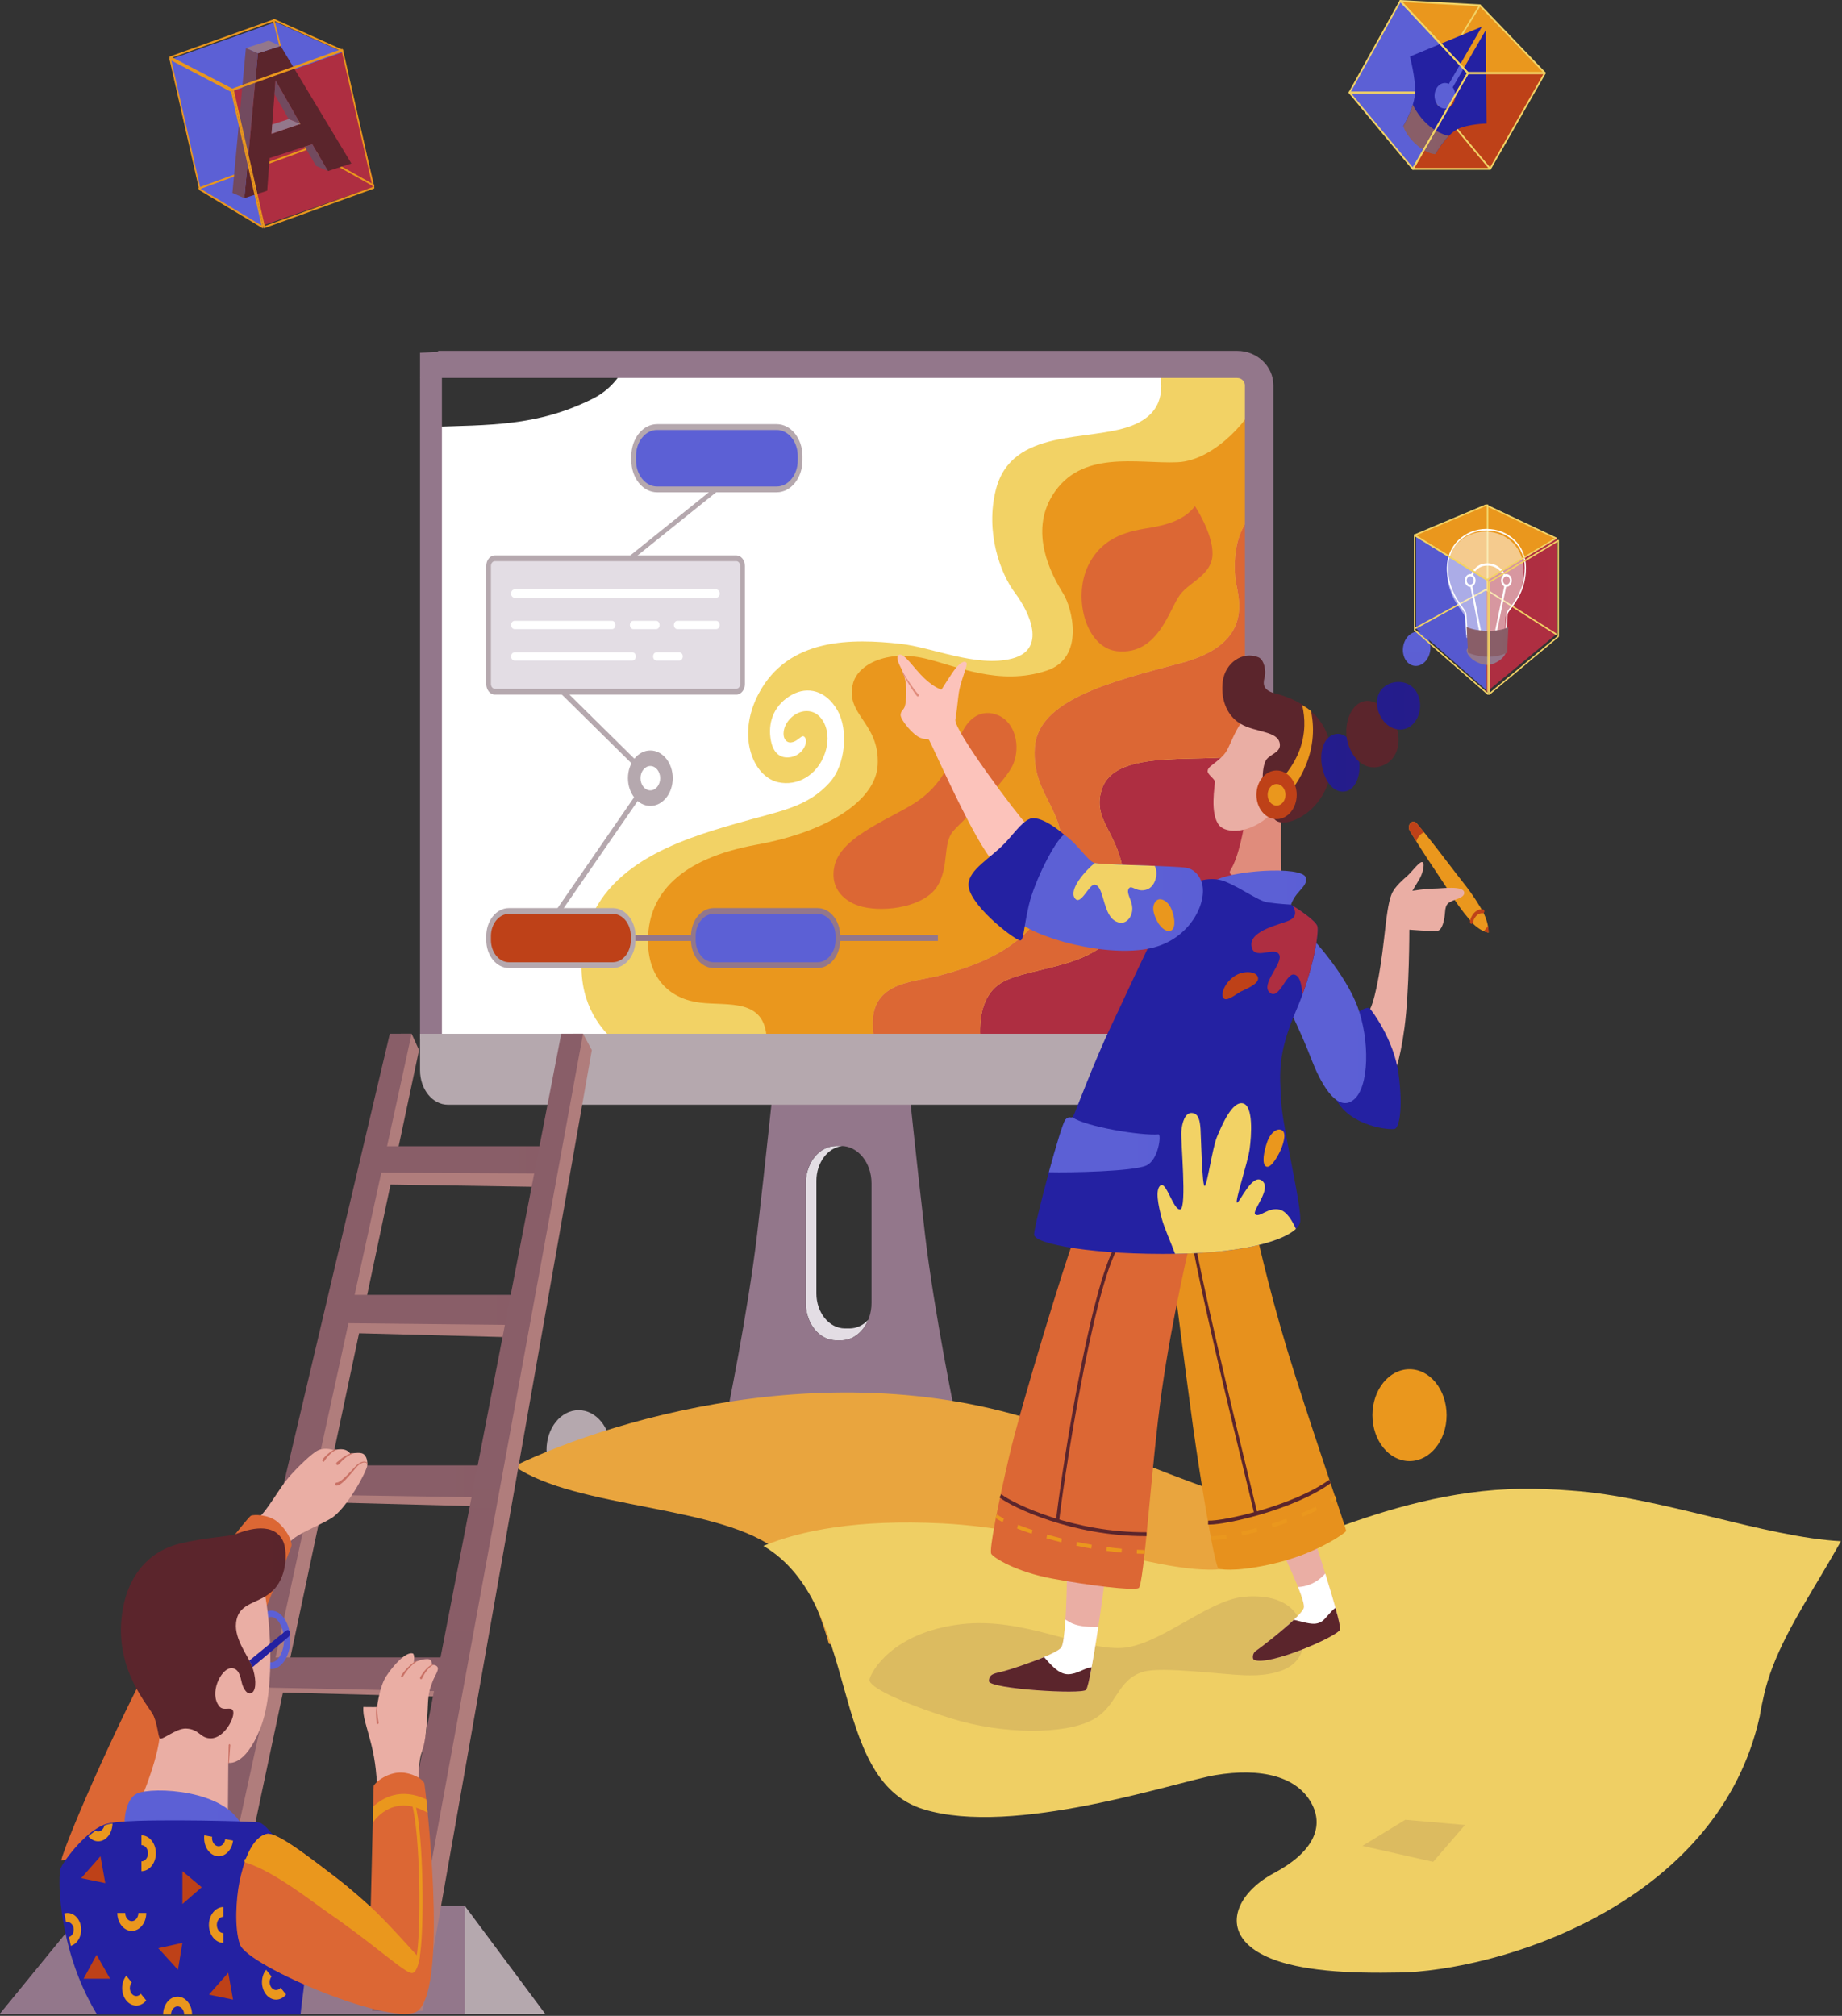 <svg width="827" height="905" viewBox="0 0 827 905" fill="none" xmlns="http://www.w3.org/2000/svg">
<rect x="0" y="0" width="827" height="905" fill="#333333" stroke="none"/>
<path d="M259.785 668.815C267.75 668.815 274.208 660.814 274.208 650.946C274.208 641.077 267.75 633.077 259.785 633.077C251.819 633.077 245.362 641.077 245.362 650.946C245.362 660.814 251.819 668.815 259.785 668.815Z" fill="#B5A8AE"/>
<path d="M632.829 655.958C642.025 655.958 649.48 646.722 649.48 635.329C649.48 623.936 642.025 614.7 632.829 614.7C623.634 614.7 616.179 623.936 616.179 635.329C616.179 646.722 623.634 655.958 632.829 655.958Z" fill="url(#paint0_linear_1348_3000)"/>
<path fill-rule="evenodd" clip-rule="evenodd" d="M381.403 596.399H379.374C372.281 596.399 366.529 589.354 366.529 580.663V530.144C366.529 522.007 371.573 515.311 378.039 514.493C377.893 514.489 377.75 514.467 377.603 514.467H375.445C367.893 514.467 361.771 521.965 361.771 531.218V584.998C361.771 594.25 367.893 601.748 375.445 601.748H377.603C380.12 601.755 382.589 600.901 384.739 599.281C386.889 597.661 388.637 595.337 389.79 592.566C387.454 595.044 384.479 596.403 381.403 596.399Z" fill="#E3DDE4"/>
<path d="M429.302 637.307C429.302 637.307 419.402 589.397 415.267 553.934C411.669 523.068 407.35 481.552 407.35 481.552H377.604V481.571L377.596 481.552H347.851C347.851 481.552 343.533 523.068 339.934 553.932C335.8 589.398 325.901 637.308 325.901 637.308H377.596L377.604 637.288V637.308L429.302 637.307ZM375.446 601.748C367.894 601.748 361.772 594.249 361.772 584.998V531.216C361.772 521.963 367.894 514.466 375.446 514.466H377.604C385.157 514.466 391.278 521.963 391.278 531.216V584.995C391.278 594.249 385.157 601.746 377.604 601.746H375.446V601.748Z" fill="url(#paint1_linear_1348_3000)"/>
<path fill-rule="evenodd" clip-rule="evenodd" d="M567.372 466.287V176.114C567.372 167.77 561.905 161.005 555.161 161.005H282.257C279.01 168.601 274.13 175.009 266.018 179.054C240.833 191.61 219.294 190.704 192.924 191.678V466.287H567.372Z" fill="white"/>
<path fill-rule="evenodd" clip-rule="evenodd" d="M567.371 176.114C567.371 167.77 561.905 161.005 555.161 161.005H521.992L520.353 165.379C522.984 176.666 521.054 186.216 507.841 191.209C488.739 198.424 454.299 191.914 447.151 219.714C442.24 238.814 449.139 257.481 455.687 266.164C462.236 274.846 470.186 291.631 454.284 295.683C438.381 299.736 418.265 290.545 404.238 289.027C382.837 286.711 353.955 285.987 340.507 311.599C330.558 330.548 338.169 348.643 349.335 351.175C357.852 353.107 366.934 348.138 370.384 338.153C373.564 328.949 369.746 320.889 364.245 319.488C358.574 318.039 353.211 322.811 352.084 327.23C351.032 331.352 352.998 333.533 355.124 333.306C358.514 332.944 359.978 329.255 361.321 330.99C363.042 333.213 360.473 338.696 355.475 339.818C351.707 340.664 346.968 339.564 345.886 331.135C344.872 323.232 348.108 316.014 355.592 311.89C362.536 308.063 370.794 309.864 375.94 318.836C381.085 327.808 379.506 343.362 372.665 351.103C362.454 362.661 349.844 364.109 330.334 369.77C305.417 376.999 267.423 388.508 261.81 424.466C258.494 445.704 266.733 458.79 274.711 466.286H567.371V176.114Z" fill="url(#paint2_linear_1348_3000)"/>
<path fill-rule="evenodd" clip-rule="evenodd" d="M422.478 437.781C438.153 433.443 466.913 425.194 475.099 393.286C482.644 363.875 462.994 359.667 464.574 335.622C465.977 314.278 498.6 306.005 530.058 297.711C561.888 289.317 556.719 270.505 554.848 261.246C554.848 261.246 550.54 236.292 567.371 227.397V180.628L564.203 178.839C563.502 184.917 546.522 206.751 528.619 207.516C510.647 208.286 485.273 201.628 472.468 222.465C462.303 239.008 471.591 257.34 477.378 266.528C481.285 272.732 487.3 295.253 470.011 301.039C448.611 308.2 429.117 298.826 415.286 295.614C398.155 291.633 385.292 298.291 383.011 306.683C379.153 320.88 395.027 324.359 394.062 343.364C393.243 359.498 371.206 373.499 339.863 379.179C304.723 385.546 291.415 401.76 290.925 421.142C290.456 439.663 301.274 448.635 314.429 450.154C327.027 451.611 343.31 448.105 344.209 466.288H392.433C387.781 440.136 409.302 441.43 422.478 437.781Z" fill="url(#paint3_linear_1348_3000)"/>
<path fill-rule="evenodd" clip-rule="evenodd" d="M494.744 354.143C488.956 371.144 508.251 375.27 504.333 407.683C500.849 436.501 461.066 432.571 448.204 442.123C440.537 447.816 439.601 458.545 440.097 466.287H567.372V335.381C552.901 346.472 502.176 332.314 494.744 354.143Z" fill="url(#paint4_linear_1348_3000)"/>
<path fill-rule="evenodd" clip-rule="evenodd" d="M554.848 261.245C556.72 270.505 561.888 289.317 530.058 297.71C498.6 306.004 465.977 314.279 464.574 335.622C462.993 359.668 482.644 363.875 475.099 393.285C466.913 425.191 438.153 433.442 422.477 437.781C409.302 441.429 387.782 440.135 392.433 466.288H440.096C439.601 458.545 440.536 447.816 448.204 442.122C461.066 432.573 500.848 436.503 504.332 407.682C508.249 375.27 488.956 371.145 494.743 354.144C502.176 332.314 552.902 346.472 567.371 335.381V227.399C550.541 236.292 554.849 261.245 554.849 261.245H554.848Z" fill="url(#paint5_linear_1348_3000)"/>
<path fill-rule="evenodd" clip-rule="evenodd" d="M536.489 227.239C531.928 233.317 524.094 235.632 516.378 236.934C508.661 238.235 494.861 239.973 488.254 254.587C481.684 269.124 487.836 290.96 501.585 292.354C520.12 294.236 524.914 273.399 529.825 266.96C534.295 261.097 544.208 258.061 544.384 248.728C544.559 239.394 536.489 227.239 536.489 227.239Z" fill="url(#paint6_linear_1348_3000)"/>
<path fill-rule="evenodd" clip-rule="evenodd" d="M387.163 407.104C397.965 409.737 415.228 406.903 420.84 397.844C426.219 389.161 423.18 378.742 427.856 373.243C432.532 367.745 451.378 351.782 454.984 342.855C458.258 334.752 455.686 324.334 448.203 321.151C440.958 318.069 434.638 322.018 431.364 330.123C428.089 338.227 425.05 350.38 412.42 359.352C401.879 366.84 378.137 374.872 374.767 388.292C372.079 399.001 379.445 405.222 387.163 407.104Z" fill="url(#paint7_linear_1348_3000)"/>
<path fill-rule="evenodd" clip-rule="evenodd" d="M555.452 169.688C557.368 169.688 558.929 171.17 558.929 172.993V466.433H571.711V172.993C571.711 164.454 564.432 157.532 555.452 157.532H196.75C194.712 161.971 192.102 166.09 188.558 169.688H555.452Z" fill="#93778B"/>
<path fill-rule="evenodd" clip-rule="evenodd" d="M198.407 466.432V157.967C195.203 158.077 191.934 158.205 188.584 158.374V466.432H198.407Z" fill="#93778B"/>
<path fill-rule="evenodd" clip-rule="evenodd" d="M188.584 464.115V480.49C188.584 489.027 194.177 495.95 201.078 495.95H559.219C566.118 495.95 571.712 489.027 571.712 480.49V464.115H188.584Z" fill="url(#paint8_linear_1348_3000)"/>
<path fill-rule="evenodd" clip-rule="evenodd" d="M333.372 307.067C333.372 307.524 333.3 307.976 333.159 308.398C333.018 308.819 332.811 309.202 332.55 309.525C332.29 309.848 331.98 310.103 331.64 310.278C331.299 310.452 330.934 310.541 330.566 310.541H222.168C221.424 310.541 220.711 310.176 220.184 309.524C219.658 308.873 219.362 307.989 219.362 307.067V254.107C219.362 252.189 220.617 250.633 222.168 250.633H330.567C330.935 250.633 331.3 250.723 331.641 250.897C331.981 251.071 332.29 251.327 332.551 251.65C332.812 251.972 333.018 252.355 333.159 252.777C333.301 253.198 333.373 253.65 333.373 254.107V307.067H333.372Z" fill="#E3DDE4"/>
<path d="M330.566 311.842H222.168C221.146 311.842 220.166 311.339 219.442 310.444C218.719 309.549 218.312 308.335 218.31 307.068V254.107C218.31 251.473 220.041 249.333 222.168 249.333H330.567C331.589 249.333 332.57 249.836 333.294 250.731C334.017 251.626 334.425 252.841 334.427 254.107V307.068C334.427 309.702 332.695 311.842 330.567 311.842H330.566ZM222.168 251.939C221.202 251.939 220.415 252.912 220.415 254.109V307.069C220.415 308.266 221.2 309.241 222.168 309.241H330.567C331.535 309.241 332.321 308.267 332.321 307.069V254.107C332.321 253.532 332.136 252.98 331.807 252.573C331.478 252.166 331.033 251.937 330.568 251.937H222.166L222.168 251.939Z" fill="#B5A8AE"/>
<path fill-rule="evenodd" clip-rule="evenodd" d="M231.026 268.323H321.533C321.735 268.336 321.937 268.298 322.128 268.212C322.318 268.125 322.491 267.992 322.638 267.819C322.785 267.647 322.902 267.439 322.982 267.208C323.062 266.978 323.104 266.729 323.104 266.479C323.104 266.228 323.062 265.979 322.982 265.749C322.902 265.518 322.785 265.311 322.638 265.138C322.491 264.965 322.318 264.832 322.128 264.745C321.937 264.659 321.735 264.621 321.533 264.635H231.026C230.824 264.621 230.621 264.659 230.431 264.745C230.241 264.832 230.067 264.965 229.92 265.138C229.773 265.311 229.656 265.518 229.576 265.749C229.496 265.979 229.455 266.228 229.455 266.479C229.455 266.729 229.496 266.978 229.576 267.208C229.656 267.439 229.773 267.647 229.92 267.819C230.067 267.992 230.241 268.125 230.431 268.212C230.621 268.298 230.824 268.336 231.026 268.323ZM231.026 282.432H274.758C274.958 282.442 275.158 282.401 275.345 282.313C275.533 282.224 275.704 282.09 275.848 281.918C275.992 281.745 276.107 281.539 276.186 281.31C276.264 281.081 276.305 280.836 276.305 280.587C276.305 280.339 276.264 280.093 276.186 279.864C276.107 279.636 275.992 279.429 275.848 279.257C275.704 279.084 275.533 278.95 275.345 278.861C275.158 278.773 274.958 278.732 274.758 278.742H231.026C230.825 278.732 230.626 278.773 230.438 278.861C230.251 278.95 230.08 279.084 229.935 279.257C229.791 279.429 229.676 279.636 229.598 279.864C229.519 280.093 229.479 280.339 229.479 280.587C229.479 280.836 229.519 281.081 229.598 281.31C229.676 281.539 229.791 281.745 229.935 281.918C230.08 282.09 230.251 282.224 230.438 282.313C230.626 282.401 230.825 282.442 231.026 282.432ZM321.533 278.743H304.109C303.909 278.734 303.709 278.774 303.521 278.863C303.334 278.951 303.163 279.086 303.019 279.258C302.874 279.43 302.759 279.637 302.681 279.865C302.602 280.094 302.562 280.34 302.562 280.588C302.562 280.837 302.602 281.083 302.681 281.311C302.759 281.54 302.874 281.747 303.019 281.919C303.163 282.091 303.334 282.226 303.521 282.314C303.709 282.403 303.909 282.443 304.109 282.434H321.533C321.733 282.443 321.933 282.403 322.121 282.314C322.308 282.226 322.479 282.091 322.623 281.919C322.768 281.747 322.883 281.54 322.961 281.311C323.04 281.083 323.08 280.837 323.08 280.588C323.08 280.34 323.04 280.094 322.961 279.865C322.883 279.637 322.768 279.43 322.623 279.258C322.479 279.086 322.308 278.951 322.121 278.863C321.933 278.774 321.733 278.734 321.533 278.743ZM296.128 280.588C296.128 279.569 295.461 278.743 294.638 278.743H284.347C284.147 278.734 283.947 278.774 283.759 278.863C283.572 278.951 283.401 279.086 283.257 279.258C283.112 279.43 282.997 279.637 282.919 279.865C282.84 280.094 282.8 280.34 282.8 280.588C282.8 280.837 282.84 281.083 282.919 281.311C282.997 281.54 283.112 281.747 283.257 281.919C283.401 282.091 283.572 282.226 283.759 282.314C283.947 282.403 284.147 282.443 284.347 282.434H294.636C295.46 282.434 296.128 281.608 296.128 280.588ZM305.045 292.852H294.756C294.555 292.842 294.355 292.883 294.168 292.971C293.981 293.06 293.81 293.194 293.665 293.366C293.521 293.539 293.406 293.745 293.327 293.974C293.249 294.203 293.208 294.449 293.208 294.697C293.208 294.945 293.249 295.191 293.327 295.42C293.406 295.648 293.521 295.855 293.665 296.027C293.81 296.2 293.981 296.334 294.168 296.423C294.355 296.511 294.555 296.552 294.756 296.542H305.045C305.44 296.542 305.819 296.348 306.098 296.002C306.377 295.656 306.534 295.186 306.534 294.697C306.534 294.208 306.377 293.738 306.098 293.392C305.819 293.046 305.44 292.852 305.045 292.852ZM283.909 292.852H231.027C230.826 292.842 230.627 292.883 230.439 292.971C230.252 293.06 230.081 293.194 229.936 293.366C229.792 293.539 229.677 293.745 229.599 293.974C229.52 294.203 229.48 294.449 229.48 294.697C229.48 294.945 229.52 295.191 229.599 295.42C229.677 295.648 229.792 295.855 229.936 296.027C230.081 296.2 230.252 296.334 230.439 296.423C230.627 296.511 230.826 296.552 231.027 296.542H283.909C284.109 296.552 284.309 296.511 284.496 296.423C284.683 296.334 284.854 296.2 284.999 296.027C285.143 295.855 285.258 295.648 285.337 295.42C285.415 295.191 285.456 294.945 285.456 294.697C285.456 294.449 285.415 294.203 285.337 293.974C285.258 293.745 285.143 293.539 284.999 293.366C284.854 293.194 284.683 293.06 284.496 292.971C284.309 292.883 284.109 292.842 283.909 292.852Z" fill="white"/>
<path fill-rule="evenodd" clip-rule="evenodd" d="M323.014 217.152L324.016 218.99L283.718 251.407L282.717 249.57L323.014 217.152ZM251.618 409.83L250.016 408.141L290.471 349.547L252.031 311.607L253.344 309.569L293.485 349.19L251.618 409.83Z" fill="#B5A8AE"/>
<path fill-rule="evenodd" clip-rule="evenodd" d="M272.333 419.838H421.074V422.442H272.333V419.838Z" fill="#93778B"/>
<path fill-rule="evenodd" clip-rule="evenodd" d="M284.26 422.009C284.26 428.243 280.176 433.296 275.139 433.296H228.481C223.444 433.296 219.361 428.243 219.361 422.009V420.273C219.361 414.039 223.444 408.986 228.481 408.986H275.14C280.177 408.986 284.259 414.041 284.259 420.273L284.26 422.009Z" fill="#BE4118"/>
<path d="M275.139 434.597H228.481C222.871 434.597 218.307 428.951 218.307 422.008V420.271C218.307 413.329 222.873 407.683 228.481 407.683H275.14C280.748 407.683 285.312 413.331 285.312 420.271V422.008C285.312 428.949 280.748 434.597 275.139 434.597ZM228.481 410.286C224.033 410.286 220.412 414.766 220.412 420.271V422.008C220.412 427.513 224.033 431.992 228.481 431.992H275.14C279.588 431.992 283.207 427.513 283.207 422.008V420.271C283.207 414.766 279.587 410.286 275.139 410.286H228.481Z" fill="#B5A8AE"/>
<path fill-rule="evenodd" clip-rule="evenodd" d="M376.17 422.009C376.17 428.243 372.088 433.296 367.049 433.296H320.393C315.354 433.296 311.272 428.243 311.272 422.009V420.273C311.272 414.039 315.355 408.986 320.393 408.986H367.049C372.088 408.986 376.17 414.041 376.17 420.273V422.009Z" fill="#5C60D5"/>
<path d="M367.05 434.597H320.394C314.784 434.597 310.22 428.951 310.22 422.008V420.271C310.22 413.329 314.785 407.683 320.394 407.683H367.05C372.66 407.683 377.224 413.331 377.224 420.271V422.008C377.224 428.949 372.66 434.597 367.05 434.597ZM320.394 410.286C315.943 410.286 312.325 414.766 312.325 420.271V422.008C312.325 427.513 315.944 431.992 320.394 431.992H367.05C371.498 431.992 375.119 427.513 375.119 422.008V420.271C375.119 414.766 371.498 410.286 367.05 410.286H320.394Z" fill="#93778B"/>
<path d="M291.977 361.813C297.531 361.813 302.034 356.241 302.034 349.368C302.034 342.494 297.531 336.922 291.977 336.922C286.423 336.922 281.92 342.494 281.92 349.368C281.92 356.241 286.423 361.813 291.977 361.813Z" fill="#B5A8AE"/>
<path d="M291.977 354.831C294.416 354.831 296.392 352.385 296.392 349.368C296.392 346.35 294.416 343.904 291.977 343.904C289.539 343.904 287.563 346.35 287.563 349.368C287.563 352.385 289.539 354.831 291.977 354.831Z" fill="white"/>
<path fill-rule="evenodd" clip-rule="evenodd" d="M359.215 206.715C359.215 213.892 354.514 219.71 348.715 219.71H294.995C289.194 219.71 284.495 213.89 284.495 206.715V204.717C284.495 197.539 289.196 191.721 294.995 191.721H348.715C354.514 191.721 359.215 197.539 359.215 204.717V206.715Z" fill="#5C60D5"/>
<path d="M348.714 221.012H294.995C288.624 221.012 283.441 214.598 283.441 206.715V204.717C283.441 196.831 288.625 190.419 294.995 190.419H348.714C355.085 190.419 360.268 196.832 360.268 204.715V206.713C360.268 214.599 355.085 221.012 348.714 221.012ZM294.995 193.023C289.784 193.023 285.546 198.267 285.546 204.715V206.713C285.546 213.163 289.784 218.408 294.995 218.408H348.714C353.924 218.408 358.163 213.163 358.163 206.713V204.715C358.163 198.267 353.924 193.022 348.714 193.022L294.995 193.023Z" fill="#B5A8AE"/>
<path fill-rule="evenodd" clip-rule="evenodd" d="M487.162 646.199C387.002 602.961 276.392 636.207 230.892 658.212C258.729 677.628 324.663 675.573 349.574 696.611C360.787 706.079 367.378 721.108 372.11 737.932C396.437 747.087 420.022 756.994 438.906 765.806C487.901 788.668 640.289 746.141 674.326 736.169V683.895C639.674 693.586 597.194 693.701 487.16 646.2L487.162 646.199Z" fill="url(#paint9_linear_1348_3000)"/>
<path fill-rule="evenodd" clip-rule="evenodd" d="M589.18 810.266C594.356 820.611 589.32 831.693 571.972 840.928C557.35 848.713 549.926 862.272 559.658 872.364C559.907 872.623 560.171 872.88 560.444 873.134L560.618 873.293C560.851 873.505 561.091 873.717 561.341 873.925L561.537 874.091C561.819 874.32 562.109 874.548 562.409 874.775C562.442 874.798 562.471 874.822 562.503 874.846C563.184 875.352 563.92 875.847 564.707 876.327L564.968 876.482C565.278 876.666 565.594 876.848 565.917 877.029L566.232 877.202C566.576 877.39 566.931 877.573 567.293 877.756L567.53 877.877C568.004 878.11 568.481 878.335 568.961 878.552C569.417 878.757 569.889 878.957 570.371 879.154L570.775 879.315C571.145 879.464 571.525 879.61 571.911 879.755C572.474 879.964 573.04 880.164 573.607 880.355L574.03 880.5C574.592 880.684 575.163 880.865 575.751 881.042L575.823 881.061C576.378 881.226 576.95 881.387 577.533 881.544C577.718 881.595 577.907 881.642 578.095 881.691C579.216 881.986 580.34 882.255 581.469 882.497L582.079 882.631C583.879 883.012 585.685 883.339 587.497 883.613C587.813 883.663 588.132 883.71 588.452 883.758C589.356 883.892 590.267 884.021 591.187 884.137C591.444 884.171 591.698 884.207 591.956 884.238C593.101 884.379 594.256 884.506 595.421 884.624C595.689 884.651 595.962 884.675 596.231 884.699C597.17 884.789 598.118 884.871 599.07 884.947C599.405 884.973 599.743 885.001 600.079 885.025C601.256 885.111 602.438 885.19 603.629 885.257L603.694 885.26C604.905 885.327 606.126 885.382 607.35 885.43C607.704 885.445 608.06 885.457 608.415 885.47C609.382 885.504 610.35 885.532 611.322 885.556C611.617 885.564 611.91 885.574 612.206 885.579C613.424 885.605 614.647 885.623 615.875 885.635C616.191 885.639 616.506 885.639 616.822 885.642C617.782 885.649 618.743 885.653 619.706 885.652L620.873 885.65C623.349 885.641 625.826 885.612 628.302 885.564L629.646 885.538C630.295 885.524 630.947 885.511 631.598 885.495C681.279 882.812 772.059 851.161 789.996 770.8L790.01 770.797L790.067 770.473C790.248 769.4 790.44 768.323 790.645 767.244C790.794 766.459 790.945 765.671 791.106 764.884C791.471 763.126 791.861 761.375 792.275 759.634C792.671 758.027 793.111 756.437 793.596 754.867C793.901 753.866 794.223 752.868 794.564 751.87C794.65 751.618 794.729 751.364 794.818 751.114C795.188 750.056 795.573 749.006 795.974 747.965L795.984 747.971C802.973 729.874 815.189 712.208 826.532 691.913C792.854 690.204 744.62 671.854 705.602 669.208C705.578 669.204 705.553 669.202 705.529 669.2L705.428 669.192C697.886 668.575 690.327 668.314 682.768 668.408C620.375 669.146 565.538 704.118 545.416 704.676C516.267 705.486 472.373 686.386 422.992 683.924C384.576 682.007 359.446 687.183 342.739 694.014C387.319 720.497 370.762 798.694 414.582 812.247C455.101 824.777 528.148 799.903 545.535 796.965C566.309 793.457 582.813 797.539 589.182 810.266H589.18Z" fill="url(#paint10_linear_1348_3000)"/>
<path fill-rule="evenodd" clip-rule="evenodd" d="M431.382 729.181C459.576 725.791 485.341 740.909 503.691 739.838C520.285 738.869 542.167 718.509 558.194 716.91C572.763 715.456 585.328 720.464 585.175 736.61C585.041 750.817 569.256 752.432 559.002 752.11C548.75 751.787 521.614 748.094 513.405 750.494C501.263 754.048 501.88 766.093 490.47 772.13C477.654 778.912 449.729 778.589 427.064 771.485C404.401 764.38 389.844 757.306 390.374 754.047C390.904 750.788 400.488 732.893 431.382 729.181Z" fill="url(#paint11_linear_1348_3000)"/>
<path fill-rule="evenodd" clip-rule="evenodd" d="M636.014 369.609C639.09 373.27 642.105 377.01 645.056 380.825C648.025 384.613 650.886 388.517 653.861 392.3C656.835 396.084 659.852 399.817 662.514 403.941C663.181 404.97 663.835 406.014 664.474 407.071C665.101 408.144 665.762 409.18 666.303 410.346C666.85 411.503 667.309 412.76 667.674 414.114C668.027 415.488 668.293 416.951 668.316 418.681C666.927 418.437 665.784 417.926 664.726 417.322C663.716 416.729 662.758 416.007 661.868 415.169C660.999 414.36 660.249 413.421 659.466 412.52C658.696 411.605 657.939 410.673 657.195 409.725C654.217 405.948 651.594 401.784 648.926 397.668C646.258 393.551 643.481 389.557 640.809 385.445C638.113 381.353 635.486 377.192 632.93 372.965C632.768 372.697 632.65 372.392 632.584 372.067C632.518 371.743 632.504 371.405 632.543 371.074C632.583 370.743 632.675 370.424 632.814 370.137C632.953 369.85 633.136 369.6 633.354 369.402C633.746 369.043 634.228 368.866 634.715 368.905C635.201 368.943 635.661 369.192 636.014 369.609Z" fill="#EA971D"/>
<path fill-rule="evenodd" clip-rule="evenodd" d="M660.654 414.774H660.64C660.453 414.774 660.273 414.682 660.141 414.518C660.008 414.355 659.933 414.133 659.932 413.901C659.932 412.986 660.578 411.292 661.662 410.042C662.2 409.407 662.839 408.919 663.539 408.608C664.238 408.298 664.983 408.172 665.724 408.24C665.822 408.241 665.918 408.267 666.008 408.316C666.098 408.365 666.178 408.436 666.245 408.525C666.311 408.614 666.363 408.719 666.396 408.833C666.428 408.947 666.442 409.069 666.436 409.19C666.429 409.311 666.403 409.429 666.358 409.537C666.314 409.645 666.252 409.741 666.176 409.819C666.101 409.896 666.013 409.953 665.919 409.988C665.825 410.022 665.727 410.032 665.629 410.017C665.1 409.964 664.567 410.048 664.065 410.263C663.563 410.478 663.102 410.821 662.713 411.268C661.812 412.268 661.385 413.575 661.375 413.903C661.368 414.135 661.289 414.355 661.155 414.518C661.021 414.68 660.842 414.771 660.654 414.774ZM639.367 373.683C638.256 372.318 637.145 370.953 636.014 369.61C635.661 369.193 635.201 368.943 634.714 368.905C634.227 368.868 633.745 369.044 633.353 369.404C633.136 369.603 632.952 369.853 632.813 370.14C632.674 370.427 632.583 370.745 632.543 371.076C632.504 371.408 632.518 371.745 632.584 372.07C632.65 372.394 632.768 372.699 632.93 372.967C633.887 374.558 634.869 376.125 635.85 377.693C636.428 376.131 637.448 374.432 639.367 373.683ZM668.03 415.78L666.21 418.054C666.894 418.344 667.599 418.553 668.316 418.68C668.301 417.704 668.205 416.732 668.03 415.78Z" fill="#BE4118"/>
<path fill-rule="evenodd" clip-rule="evenodd" d="M587.409 683.219C589.78 689.471 602.357 728.54 601.647 731.519C600.936 734.496 569.534 748.182 563.029 745.158C562.18 744.763 562.334 742.224 563.672 741.298C567.081 738.939 583.843 725.943 585.329 721.973C586.69 718.333 573.481 692.411 573.707 692.254C574.427 691.755 587.409 683.219 587.409 683.219Z" fill="#EAAEA4"/>
<path fill-rule="evenodd" clip-rule="evenodd" d="M600.296 724.505C599.036 719.686 597.063 713.034 595.019 706.442C590.593 711.351 585.686 712.343 582.789 712.484C584.579 716.954 585.789 720.741 585.328 721.973C584.733 723.567 581.678 726.61 578.014 729.839C582.958 730.341 592.383 731.297 592.573 731.297C592.717 731.297 596.712 727.73 600.297 724.505H600.296Z" fill="white"/>
<path fill-rule="evenodd" clip-rule="evenodd" d="M563.03 745.157C569.537 748.181 600.937 734.495 601.647 731.518C601.849 730.67 600.978 726.91 599.574 721.82C597.331 723.42 595 727.033 593.356 727.996C591.102 729.316 589.079 729.171 585.349 728.29C583.502 727.857 582.131 727.427 580.89 727.217C575.254 732.579 566.095 739.622 563.673 741.299C562.335 742.224 562.181 744.761 563.03 745.157Z" fill="#5B252C"/>
<path fill-rule="evenodd" clip-rule="evenodd" d="M524.291 549.431C524.523 556.472 532.386 616.898 535.623 640.364C538.862 663.829 545.395 703.576 547.128 704.236C548.863 704.895 558.23 705.555 575.056 701.155C591.881 696.755 604.197 688.174 604.37 687.296C604.543 686.415 586.742 635.231 577.842 605.739C568.943 576.244 563.433 550.457 563.433 550.457L524.291 549.431Z" fill="url(#paint12_linear_1348_3000)"/>
<path fill-rule="evenodd" clip-rule="evenodd" d="M542.952 684.45C542.75 684.45 542.562 684.446 542.389 684.436L542.443 682.68C549.189 683.009 580.497 676.073 596.79 664.329L597.476 665.858C581.086 677.67 550.965 684.45 542.952 684.45Z" fill="#5B252C"/>
<path d="M544.252 691.405C544.042 691.405 543.845 691.399 543.664 691.389L543.718 689.632C545.133 689.697 547.514 689.471 550.528 688.977L550.705 690.726C547.984 691.169 545.754 691.405 544.252 691.405ZM557.602 689.38L557.364 687.644C559.56 687.156 561.847 686.596 564.161 685.981L564.445 687.703C562.116 688.322 559.813 688.886 557.602 689.38ZM571.242 685.755L570.915 684.045C573.186 683.345 575.439 682.602 577.614 681.832L577.987 683.528C575.749 684.317 573.5 685.06 571.242 685.755ZM584.665 680.988L584.239 679.313C586.432 678.419 588.604 677.45 590.754 676.407L591.251 678.05C589.21 679.044 586.994 680.035 584.665 680.987V680.988ZM597.685 674.548L597.081 672.963C597.876 672.478 598.64 671.981 599.357 671.488L600.018 673.038C599.282 673.542 598.497 674.049 597.686 674.548H597.685Z" fill="#EA971D"/>
<path fill-rule="evenodd" clip-rule="evenodd" d="M563.184 679.83C562.848 678.33 561.655 673.416 560.005 666.617C553.038 637.909 536.722 570.687 533.899 549.852L535.266 549.555C538.075 570.279 554.372 637.425 561.332 666.099C563.047 673.164 564.18 677.833 564.517 679.354L563.184 679.83Z" fill="#5B252C"/>
<path fill-rule="evenodd" clip-rule="evenodd" d="M496.301 706.277C495.768 713.419 489.563 756.477 487.613 758.639C485.663 760.805 443.998 758.208 443.998 754.745C443.998 751.284 446.834 751.284 450.913 750.2C454.99 749.119 474.245 742.726 476.502 739.599C478.758 736.474 479.201 705.093 478.933 705.005C478.667 704.915 496.301 706.277 496.301 706.277Z" fill="#EAAEA4"/>
<path fill-rule="evenodd" clip-rule="evenodd" d="M478.345 727.117C477.951 733.172 477.357 738.413 476.502 739.599C475.485 741.011 471.007 743.082 466.025 745.036L468.111 748.47L477.33 754.311L489.305 752.613C490.446 747.105 491.847 738.629 493.098 730.357C483.109 730.646 480.639 728.493 478.346 727.117H478.345Z" fill="white"/>
<path fill-rule="evenodd" clip-rule="evenodd" d="M443.999 754.745C443.999 758.208 485.664 760.805 487.613 758.639C488.173 758.019 489.082 754.036 490.107 748.502C486.809 748.799 483.716 751.643 479.459 751.643C475.181 751.643 471.461 746.96 468.746 743.936C462.162 746.701 453.496 749.518 450.913 750.2C446.835 751.284 443.998 751.284 443.998 754.745H443.999Z" fill="#5B252C"/>
<path fill-rule="evenodd" clip-rule="evenodd" d="M481.586 558.067C478.755 564.715 458.361 631.198 453.219 653.268C448.075 675.338 443.998 695.894 445.062 697.624C446.126 699.354 456.055 705.632 472.188 708.658C488.322 711.689 508.761 714.232 511.219 712.958C513.675 711.688 516.928 657.307 521.655 624.132C526.383 590.956 534.185 558.356 534.185 558.356L481.586 558.067Z" fill="url(#paint13_linear_1348_3000)"/>
<path fill-rule="evenodd" clip-rule="evenodd" d="M513.952 689.629C481.513 689.629 454.477 676.752 448.756 672.265L449.523 670.808C455.203 675.265 482.285 688.106 514.782 687.894L514.79 689.624C514.511 689.627 514.23 689.629 513.952 689.629Z" fill="#5B252C"/>
<path fill-rule="evenodd" clip-rule="evenodd" d="M450.179 683.358C448.743 682.626 447.637 681.958 446.895 681.375L447.662 679.921C448.325 680.44 449.385 681.077 450.726 681.761L450.179 683.36V683.358Z" fill="#EA971D"/>
<path d="M503.567 697.014C501.338 696.811 499.048 696.558 496.761 696.254L496.913 694.532C499.185 694.832 501.458 695.086 503.672 695.288L503.567 697.014ZM489.977 695.22C487.722 694.834 485.471 694.405 483.226 693.936L483.465 692.23C485.694 692.697 487.951 693.126 490.175 693.507L489.977 695.22ZM476.509 692.401C474.276 691.849 472.05 691.255 469.831 690.62L470.156 688.936C472.315 689.556 474.547 690.151 476.79 690.706L476.509 692.401ZM463.202 688.57C460.999 687.843 458.81 687.056 456.636 686.208L457.069 684.559C459.085 685.35 461.272 686.137 463.574 686.903L463.202 688.57Z" fill="#EA971D"/>
<path fill-rule="evenodd" clip-rule="evenodd" d="M513.954 697.601C512.767 697.576 511.58 697.536 510.394 697.48L510.447 695.751C511.621 695.806 512.8 695.845 513.978 695.869L513.954 697.6V697.601Z" fill="#EA971D"/>
<path fill-rule="evenodd" clip-rule="evenodd" d="M475.527 682.917L474.117 682.725C475.13 671.54 488.864 577.059 501.599 557.639L502.706 558.72C490.394 577.502 476.496 672.227 475.527 682.917Z" fill="#5B252C"/>
<path fill-rule="evenodd" clip-rule="evenodd" d="M559.211 366.802C558.624 371.002 556.267 384.616 552.499 390.553C548.732 396.493 575.344 392.726 575.344 392.726C575.344 392.726 574.777 375.808 575.463 364.34C575.466 360.841 572.517 358.836 568.22 359.525C563.488 360.284 559.211 366.802 559.211 366.802Z" fill="#E08C7C"/>
<path fill-rule="evenodd" clip-rule="evenodd" d="M558.535 322.989C556.37 325.107 554.251 329.452 552.264 333.96C550.781 337.323 550.1 338.577 546.701 341.455C544.036 343.71 542.315 344.477 542.195 346.126C542.078 347.756 545.375 349.602 545.464 351.015C545.553 352.427 542.987 365.505 547.495 370.675C550.558 374.189 561.098 374.551 570.424 365.715C578.786 357.794 585.031 338.306 582.028 328.421C579.024 318.536 558.535 322.989 558.535 322.989Z" fill="#EAAEA4"/>
<path fill-rule="evenodd" clip-rule="evenodd" d="M564.982 295.073C567.573 296.123 568.456 301.191 567.897 303.545C567.321 305.963 566.053 309.593 572.313 311.257C577.882 312.741 596.335 317.668 597.836 338.74C599.592 363.397 575.933 373.825 571.958 367.417C566.081 357.939 566.051 345.945 568.249 341.564C569.753 338.564 575.117 338.05 574.607 333.961C573.871 328.06 563.654 328.936 556.944 324.931C550.229 320.927 548.022 312.996 548.994 305.829C550.124 297.495 557.907 292.206 564.982 295.073Z" fill="url(#paint14_linear_1348_3000)"/>
<path fill-rule="evenodd" clip-rule="evenodd" d="M609.99 340.529C611.388 347.131 608.916 354.117 604.4 355.213C599.612 356.374 595.317 352.063 593.719 344.902C592.25 338.318 593.833 331.163 599.065 329.671C604.098 328.236 608.593 333.925 609.99 340.529Z" fill="url(#paint15_linear_1348_3000)"/>
<path fill-rule="evenodd" clip-rule="evenodd" d="M626.705 325.778C629.503 333.137 627.332 340.513 621.696 343.285C614.523 346.812 608.411 342.357 605.613 334.998C602.813 327.64 605.232 318.06 610.885 315.328C616.539 312.599 623.906 318.421 626.705 325.778Z" fill="url(#paint16_linear_1348_3000)"/>
<path fill-rule="evenodd" clip-rule="evenodd" d="M635.493 309.934C638.907 314.718 637.949 321.864 634.039 325.408C630.125 328.954 624.186 327.951 620.772 323.167C617.358 318.384 617.177 312.213 621.089 308.667C625.001 305.123 632.078 305.152 635.493 309.934Z" fill="url(#paint17_linear_1348_3000)"/>
<path fill-rule="evenodd" clip-rule="evenodd" d="M630.186 289.312C631.277 285.217 634.78 282.78 638.01 283.872C641.241 284.964 642.977 289.169 641.888 293.265C640.797 297.36 637.296 299.796 634.063 298.705C630.833 297.614 629.096 293.407 630.186 289.312Z" fill="url(#paint18_linear_1348_3000)"/>
<path fill-rule="evenodd" clip-rule="evenodd" d="M585.609 325.865C585.496 329.659 584.733 333.362 583.444 336.785C582.159 340.213 580.368 343.367 578.268 346.194C576.688 348.316 574.95 350.251 573.079 351.972C572.77 352.255 572.459 352.531 572.148 352.794C571.845 353.048 571.503 353.329 571.26 353.502L575.02 360.154C575.475 359.745 575.811 359.407 576.177 359.031C576.535 358.665 576.881 358.294 577.221 357.918C579.237 355.685 581.076 353.22 582.716 350.555C584.888 347.02 586.696 343.112 587.899 338.906C589.108 334.709 589.668 330.213 589.455 325.804C589.348 323.565 589.057 321.347 588.587 319.181C587.326 318.196 586.012 317.317 584.654 316.553C585.358 319.623 585.705 322.766 585.609 325.865Z" fill="url(#paint19_linear_1348_3000)"/>
<path d="M573.142 367.753C578.136 367.753 582.186 362.862 582.186 356.827C582.186 350.793 578.136 345.901 573.142 345.901C568.147 345.901 564.098 350.793 564.098 356.827C564.098 362.862 568.147 367.753 573.142 367.753Z" fill="#BE4118"/>
<path d="M573.142 361.672C575.356 361.672 577.152 359.503 577.152 356.828C577.152 354.152 575.356 351.983 573.142 351.983C570.927 351.983 569.132 354.152 569.132 356.828C569.132 359.503 570.927 361.672 573.142 361.672Z" fill="#EA971D"/>
<path fill-rule="evenodd" clip-rule="evenodd" d="M614.275 454.345C616.79 451.64 619.565 437.626 621.33 422.019C622.468 411.954 623.237 405.135 624.8 401.406C626.33 397.756 630.41 394.559 632.055 393.03C634.267 390.972 637.605 386.246 638.733 387.136C639.861 388.025 638.56 392.584 637.258 394.698C635.957 396.81 634.136 399.924 634.136 399.924C634.136 399.924 640.294 398.924 643.849 398.924C647.406 398.924 656.872 397.497 657.379 400.592C657.757 402.891 653.563 403.706 652.002 404.484C650.441 405.262 649.054 405.56 648.793 409.34C648.534 413.122 647.549 417.561 645.381 417.897C643.212 418.231 632.747 417.386 632.747 417.386C632.747 417.386 632.777 444.856 630.579 461.315C628.382 477.775 625.607 482.816 625.607 482.816L614.275 454.345Z" fill="url(#paint20_linear_1348_3000)"/>
<path fill-rule="evenodd" clip-rule="evenodd" d="M609.592 454.753C610.143 453.81 614.014 451.863 614.882 452.639C615.749 453.417 625.838 466.728 627.892 482C630.107 498.5 627.978 506.319 626.243 506.8C624.146 507.385 606.664 505.911 599.975 493.79C593.287 481.666 609.592 454.753 609.592 454.753Z" fill="url(#paint21_linear_1348_3000)"/>
<path fill-rule="evenodd" clip-rule="evenodd" d="M585.828 418.163C589.644 421.055 604.161 437.75 609.417 451.75C615.054 466.765 614.842 488.179 607.683 493.79C599.877 499.905 592.418 485.116 588.602 475.107C584.786 465.097 579.351 454.049 577.27 449.378C575.188 444.708 581.664 422.39 581.664 422.39L585.828 418.163Z" fill="url(#paint22_linear_1348_3000)"/>
<path fill-rule="evenodd" clip-rule="evenodd" d="M544.889 395.788C551.257 390.897 584.946 388.425 586.288 394.061C587.349 398.52 580.508 400.247 579.093 408.303C577.677 416.359 544.889 395.788 544.889 395.788Z" fill="url(#paint23_linear_1348_3000)"/>
<path fill-rule="evenodd" clip-rule="evenodd" d="M529.202 400.535C533.446 396.501 542.47 392.839 549.723 395.644C556.977 398.449 564.82 404.491 569.196 405.139C573.574 405.787 579.644 406.134 579.644 406.134C579.644 406.134 590.768 412.907 591.477 415.927C592.185 418.947 589.697 435.608 581.924 453.688C573.574 473.108 574.48 481.64 575.2 494.472C575.883 506.649 584.93 543.237 583.692 548.849C582.454 554.458 565.647 562.226 528.671 562.875C491.695 563.522 464.272 558.558 464.272 554.243C464.272 549.928 476.151 505.284 478.302 502.71C480.019 500.657 481.079 502.455 481.787 501.269C482.495 500.082 491.517 475.913 498.771 460.808C506.025 445.706 524.131 405.355 529.202 400.535Z" fill="url(#paint24_linear_1348_3000)"/>
<path fill-rule="evenodd" clip-rule="evenodd" d="M514.605 523.279C520.12 520.87 521.535 509.149 520.129 509.272C512.629 509.938 487.627 505.909 481.474 501.603C480.775 502.032 479.781 500.94 478.301 502.71C477.272 503.94 474.022 514.786 470.907 526.243C480.563 526.498 508.578 525.912 514.605 523.279Z" fill="url(#paint25_linear_1348_3000)"/>
<path fill-rule="evenodd" clip-rule="evenodd" d="M549.253 448.006C550.619 450.101 555.298 446.029 557.066 445.167C558.836 444.303 564.887 441.931 564.851 439.34C564.806 436.211 559.212 435.515 555.12 437.722C550.52 440.203 547.822 445.812 549.253 448.006Z" fill="#BE4118"/>
<path fill-rule="evenodd" clip-rule="evenodd" d="M591.477 415.926C590.883 413.397 582.978 408.231 580.432 406.624C581.333 408.303 582.748 411.18 579.21 413.051C575.671 414.92 561.046 417.51 561.872 424.557C562.699 431.608 572.015 424.702 574.257 428.443C576.497 432.184 565.765 441.822 570.011 445.562C574.257 449.302 577.324 436.931 580.98 437.506C583.759 437.944 584.492 442.535 584.738 446.608C590.297 431.433 592.091 418.547 591.477 415.926Z" fill="url(#paint26_linear_1348_3000)"/>
<path fill-rule="evenodd" clip-rule="evenodd" d="M574.613 543.094C569.422 541.799 565.647 546.691 563.642 545.253C561.638 543.815 571.19 533.887 566.708 530.148C562.228 526.406 556.565 540.073 555.386 539.929C554.207 539.784 560.222 521.948 561.047 515.905C561.874 509.862 562.817 496.34 557.982 495.333C553.146 494.327 548.546 505.259 546.423 510.295C544.3 515.331 542.059 531.874 540.88 532.451C539.7 533.025 539.228 510.151 538.993 506.845C538.754 503.535 538.284 499.731 534.981 499.65C532.092 499.579 530.736 503.823 530.382 507.849C530.029 511.878 532.976 542.375 529.91 542.952C526.844 543.527 523.658 530.291 521.064 532.164C518.469 534.032 520.12 541.369 521.535 546.835C522.623 551.033 525.859 558.238 527.573 562.889L528.671 562.875C559.64 562.331 576.454 556.794 581.828 551.712C580.366 548.404 577.83 543.897 574.613 543.094Z" fill="url(#paint27_linear_1348_3000)"/>
<path fill-rule="evenodd" clip-rule="evenodd" d="M568.3 523.602C570.069 524.789 572.635 520.903 574.316 517.669C575.997 514.431 577.765 508.93 575.732 507.527C573.696 506.126 570.512 508.176 568.921 512.704C567.326 517.237 566.532 522.413 568.3 523.602Z" fill="#EA971D"/>
<path fill-rule="evenodd" clip-rule="evenodd" d="M460.861 370.051C457.105 366.328 428.148 327.914 428.936 323.072C429.747 318.091 430.063 313.807 430.472 311.028C431.216 305.963 434.527 298.654 433.973 297.668C433.158 296.223 431.112 297.615 429.131 299.937C427.573 301.768 422.704 309.604 422.704 309.604C422.704 309.604 419.545 308.837 414.936 304.457C410.326 300.077 406.059 293.178 403.765 293.917C401.784 294.556 403.668 298.324 404.606 300.077C405.546 301.828 406.275 304.643 406.486 305.538C407.032 307.867 407.125 314.805 406.144 317.377C405.587 318.839 404.436 319.02 404.352 320.992C404.262 323.076 409.815 329.972 413.313 331.285C416.038 332.308 416.557 331.396 417.156 332.27C418.19 333.786 438.14 379.456 446.349 387.133C454.558 394.812 460.861 370.051 460.861 370.051Z" fill="url(#paint28_linear_1348_3000)"/>
<path fill-rule="evenodd" clip-rule="evenodd" d="M405.394 301.828C406.424 303.613 407.561 305.307 408.706 306.981C409.279 307.814 409.864 308.635 410.461 309.442C411.054 310.228 411.677 311.068 412.297 311.663L412.324 311.687C412.52 311.874 412.561 312.233 412.415 312.485C412.38 312.547 412.335 312.599 412.282 312.638C412.23 312.676 412.171 312.701 412.111 312.71C412.05 312.719 411.988 312.712 411.93 312.689C411.872 312.666 411.818 312.629 411.772 312.579C411.031 311.778 410.495 310.934 409.911 310.077C409.344 309.22 408.791 308.35 408.249 307.469C407.172 305.703 406.111 303.926 405.147 302.045C405.125 302.003 405.117 301.951 405.125 301.9C405.133 301.85 405.157 301.806 405.191 301.777C405.223 301.752 405.263 301.743 405.301 301.752C405.338 301.762 405.372 301.789 405.394 301.828Z" fill="#E08C7C"/>
<path fill-rule="evenodd" clip-rule="evenodd" d="M539.619 396.405C542.18 405.093 534.384 421.738 516.685 425.68C497.127 430.038 463.935 421.299 454.488 411.809C445.039 402.318 455.966 393.85 460.178 387.716C464.389 381.585 469.532 370.319 476.236 373.836C482.94 377.352 488.176 386.549 491.362 387.425C494.549 388.301 528.015 388.679 532.79 389.615C534.312 389.894 535.747 390.67 536.947 391.864C538.147 393.057 539.07 394.624 539.619 396.405Z" fill="url(#paint29_linear_1348_3000)"/>
<path fill-rule="evenodd" clip-rule="evenodd" d="M477.731 374.727C473.75 377.279 464.361 395.675 461.886 406.517C459.409 417.358 459.612 422.708 457.844 422.177C454.202 421.081 434.497 405.57 434.826 396.991C435.082 390.311 444.642 385.382 451.301 378.374C455.595 373.853 460.007 367.203 464.019 367.313C469.826 367.472 477.732 374.728 477.732 374.728L477.731 374.727Z" fill="url(#paint30_linear_1348_3000)"/>
<path fill-rule="evenodd" clip-rule="evenodd" d="M482.628 403.342C485.231 406.76 488.894 396.998 491.427 397.182C495.265 397.458 495.062 407.651 499.102 412.212C500.386 413.66 503.143 415.169 505.556 413.643C507.416 412.465 508.777 409.84 508.265 406.626C507.784 403.606 505.704 400.93 506.7 399.069C507.931 396.768 510.286 401.04 515.066 399.289C518.649 397.975 520.266 392.168 518.44 388.742C507.413 388.335 493.917 387.987 491.503 387.459C487.606 390.59 479.571 399.328 482.628 403.342Z" fill="url(#paint31_linear_1348_3000)"/>
<path fill-rule="evenodd" clip-rule="evenodd" d="M519.02 404.509C520.643 402.723 524.029 404.071 525.734 407.721C527.441 411.372 527.897 416.043 526.189 417.503C524.557 418.899 521.408 417.255 519.532 413.56C518.145 410.831 516.63 407.136 519.02 404.508V404.509Z" fill="#EA971D"/>
<path fill-rule="evenodd" clip-rule="evenodd" d="M628.696 0.434L659.076 32.791L634.341 75.805L605.865 41.55L628.696 0.434Z" fill="#5C60D5"/>
<path fill-rule="evenodd" clip-rule="evenodd" d="M669.034 75.806H634.341L659.075 32.791H693.612L669.034 75.806Z" fill="#BE4118"/>
<path fill-rule="evenodd" clip-rule="evenodd" d="M659.076 32.791H693.611L664.445 2.391L628.697 0.433L659.076 32.791Z" fill="#EA971D"/>
<path fill-rule="evenodd" clip-rule="evenodd" d="M669.034 76.239C668.942 76.239 668.854 76.196 668.788 76.118L640.187 41.983H605.866C605.818 41.986 605.77 41.978 605.725 41.957C605.681 41.937 605.64 41.906 605.605 41.865C605.57 41.824 605.543 41.775 605.524 41.721C605.505 41.667 605.495 41.608 605.495 41.549C605.495 41.49 605.505 41.432 605.524 41.377C605.543 41.323 605.57 41.274 605.605 41.234C605.64 41.193 605.681 41.162 605.725 41.141C605.77 41.121 605.818 41.112 605.866 41.115H640.33C640.422 41.115 640.51 41.16 640.575 41.237L669.279 75.492C669.33 75.552 669.366 75.63 669.381 75.715C669.395 75.8 669.389 75.889 669.363 75.969C669.336 76.05 669.29 76.119 669.232 76.167C669.173 76.215 669.104 76.241 669.034 76.239Z" fill="#F2D265"/>
<path fill-rule="evenodd" clip-rule="evenodd" d="M640.328 41.985C640.263 41.985 640.199 41.962 640.144 41.92C640.088 41.877 640.043 41.816 640.014 41.743C639.985 41.671 639.973 41.59 639.979 41.509C639.986 41.429 640.01 41.352 640.049 41.288L664.163 2.127C664.22 2.036 664.304 1.976 664.397 1.96C664.489 1.945 664.583 1.975 664.658 2.044C664.813 2.189 664.844 2.46 664.725 2.651L640.611 41.812C640.578 41.866 640.536 41.91 640.487 41.94C640.438 41.971 640.384 41.986 640.33 41.986L640.328 41.985Z" fill="#F2D265"/>
<path fill-rule="evenodd" clip-rule="evenodd" d="M667.066 13.502L652.23 39.194C652.929 40.162 653.341 41.397 653.398 42.693C653.455 43.99 653.154 45.273 652.544 46.329C651.822 47.574 650.732 48.414 649.512 48.669C648.292 48.923 647.04 48.57 646.029 47.686C645.529 47.252 645.104 46.7 644.778 46.061C644.452 45.423 644.231 44.71 644.128 43.965C644.025 43.22 644.043 42.457 644.18 41.72C644.317 40.983 644.57 40.288 644.925 39.673C646.204 37.458 648.522 36.7 650.484 37.675L665.322 11.979L633.01 25.401C633.01 25.401 635.53 34.877 635.362 41.253C635.185 47.929 630.032 56.602 630.032 56.602L635.233 61.144L636.362 62.133L638.105 63.657L640.148 65.441L644.436 69.188C644.436 69.188 649.395 60.349 654.462 57.943C659.3 55.647 667.402 55.455 667.402 55.455L667.067 13.502H667.066Z" fill="#2421A2"/>
<path fill-rule="evenodd" clip-rule="evenodd" d="M630.032 56.603C630.032 56.603 631.006 60.649 636.017 65.028C641.029 69.405 644.436 69.189 644.436 69.189C644.436 69.189 647.072 64.491 650.464 61.014C650.464 61.014 645.992 60.3 641.176 56.092C636.359 51.885 634.323 46.909 634.323 46.909C632.769 51.992 630.032 56.603 630.032 56.603Z" fill="url(#paint32_linear_1348_3000)"/>
<path d="M634.341 76.24C634.25 76.24 634.161 76.195 634.096 76.116L605.619 41.861C605.559 41.79 605.522 41.696 605.514 41.594C605.506 41.492 605.527 41.39 605.573 41.306L628.404 0.188C628.432 0.137 628.469 0.095 628.511 0.063C628.554 0.031 628.601 0.011 628.65 0.004C628.7 -0.004 628.749 0.001 628.797 0.018C628.844 0.036 628.888 0.066 628.925 0.107L659.305 32.464C659.442 32.61 659.467 32.861 659.362 33.044L634.628 76.057C634.598 76.109 634.56 76.151 634.516 76.183C634.472 76.214 634.422 76.233 634.372 76.238L634.34 76.24H634.341ZM606.322 41.495L634.293 75.138L658.602 32.861L628.765 1.081L606.322 41.495Z" fill="#F2D265"/>
<path d="M669.034 76.24H634.341C634.277 76.24 634.214 76.218 634.159 76.177C634.104 76.136 634.059 76.076 634.029 76.006C634 75.935 633.986 75.856 633.99 75.777C633.995 75.697 634.016 75.621 634.053 75.556L658.787 32.541C658.82 32.484 658.863 32.438 658.913 32.406C658.963 32.374 659.019 32.357 659.075 32.357H693.612C693.676 32.357 693.739 32.379 693.794 32.42C693.849 32.461 693.894 32.52 693.924 32.59C693.953 32.661 693.967 32.74 693.963 32.82C693.958 32.899 693.937 32.976 693.9 33.041L669.323 76.055C669.29 76.112 669.247 76.158 669.196 76.191C669.146 76.223 669.09 76.24 669.034 76.24ZM635.023 75.372H668.851L692.932 33.226H659.258L635.023 75.372Z" fill="#F2D265"/>
<path d="M693.611 33.226H659.076C658.991 33.226 658.909 33.188 658.844 33.12L628.465 0.763C628.409 0.704 628.37 0.626 628.353 0.538C628.336 0.45 628.341 0.357 628.369 0.274C628.425 0.102 628.539 -0.013 628.713 0.001L664.461 1.959C664.539 1.963 664.612 2 664.672 2.063L693.84 32.462C693.896 32.519 693.936 32.596 693.955 32.682C693.974 32.769 693.97 32.861 693.945 32.945C693.92 33.029 693.874 33.101 693.814 33.151C693.754 33.201 693.683 33.228 693.611 33.226ZM659.206 32.357H692.649L664.308 2.818L629.696 0.924L659.206 32.357Z" fill="#F2D265"/>
<path fill-rule="evenodd" clip-rule="evenodd" d="M104.212 40.641L153.847 23.315L168.068 83.778L118.435 101.1L104.212 40.641Z" fill="url(#paint33_linear_1348_3000)"/>
<path fill-rule="evenodd" clip-rule="evenodd" d="M105.036 40.749L153.999 23.416L123.743 9.903L77.154 26.399L105.036 40.749Z" fill="#5C60D5"/>
<path fill-rule="evenodd" clip-rule="evenodd" d="M104.151 40.656L76.072 25.997L89.629 85.27L118.282 102.441L104.151 40.656Z" fill="url(#paint34_linear_1348_3000)"/>
<path fill-rule="evenodd" clip-rule="evenodd" d="M89.406 85.006C89.323 85.005 89.243 84.968 89.181 84.901C89.118 84.833 89.078 84.74 89.066 84.639C89.054 84.537 89.072 84.434 89.116 84.347C89.16 84.261 89.228 84.197 89.307 84.167L136.984 66.668L122.535 9.118C122.514 9.012 122.526 8.899 122.569 8.804C122.613 8.709 122.684 8.637 122.768 8.605C122.853 8.572 122.944 8.581 123.023 8.629C123.103 8.677 123.164 8.761 123.195 8.863L137.748 66.83C137.775 66.94 137.766 67.059 137.723 67.16C137.702 67.21 137.673 67.255 137.638 67.29C137.602 67.326 137.561 67.353 137.518 67.368L89.502 84.99C89.47 85 89.438 85.006 89.406 85.006ZM167.729 83.665C167.681 83.665 167.633 83.652 167.589 83.626L137.961 67.023C137.921 67.001 137.885 66.969 137.855 66.929C137.825 66.889 137.801 66.842 137.786 66.791C137.77 66.74 137.763 66.686 137.765 66.631C137.766 66.577 137.776 66.523 137.795 66.474C137.833 66.373 137.901 66.295 137.985 66.257C138.069 66.218 138.162 66.222 138.244 66.267L167.871 82.87C167.941 82.909 167.999 82.977 168.034 83.062C168.068 83.148 168.078 83.245 168.062 83.339C168.045 83.432 168.003 83.515 167.943 83.575C167.883 83.634 167.807 83.666 167.73 83.665H167.729Z" fill="#EA971D"/>
<path d="M157.76 73.392L147.241 76.798L140.2 64.754L121.056 70.954L119.963 85.63L109.706 88.952L115.768 23.935L125.993 20.625L157.761 73.392H157.76ZM134.864 55.628L123.705 36.075L121.908 60.054L134.864 55.628Z" fill="#5B252C"/>
<path fill-rule="evenodd" clip-rule="evenodd" d="M125.995 20.623L120.634 18.282L110.408 21.59L115.77 23.933L125.995 20.623Z" fill="#93778B"/>
<path fill-rule="evenodd" clip-rule="evenodd" d="M109.707 88.951L104.346 86.609L110.408 21.592L115.77 23.933L109.707 88.951ZM141.881 74.454L147.242 76.797L140.202 64.754L136.844 65.841L141.881 74.454ZM129.614 53.481L123.239 42.297L123.705 36.075L134.865 55.628L129.614 53.481Z" fill="#724A5F"/>
<path fill-rule="evenodd" clip-rule="evenodd" d="M122.222 55.873L129.615 53.48L134.865 55.626L121.91 60.052L122.222 55.873Z" fill="#93778B"/>
<path d="M118.626 102.441C118.55 102.44 118.478 102.409 118.418 102.353C118.358 102.296 118.315 102.217 118.295 102.127L104.225 40.255C104.2 40.145 104.21 40.028 104.254 39.928C104.298 39.828 104.372 39.754 104.46 39.721L153.562 21.991C153.605 21.976 153.65 21.971 153.695 21.977C153.74 21.983 153.783 21.999 153.822 22.026C153.902 22.083 153.961 22.176 153.986 22.286L168.055 84.159C168.081 84.268 168.071 84.386 168.027 84.487C167.983 84.587 167.908 84.662 167.82 84.695L118.72 102.425C118.689 102.435 118.657 102.441 118.626 102.441ZM104.981 40.43L118.862 101.473L167.301 83.983L153.422 22.941L104.981 40.43Z" fill="#EA971D"/>
<path d="M104.439 40.75C104.394 40.75 104.349 40.738 104.308 40.716L76.283 26.142C76.217 26.108 76.161 26.049 76.123 25.973C76.085 25.897 76.068 25.809 76.072 25.72C76.081 25.539 76.18 25.384 76.321 25.335L123.15 8.579C123.219 8.554 123.293 8.558 123.361 8.59L153.77 22.315C153.839 22.346 153.898 22.403 153.938 22.478C153.979 22.553 154 22.642 153.997 22.733C153.995 22.823 153.97 22.91 153.925 22.982C153.88 23.053 153.819 23.106 153.749 23.131L104.535 40.734C104.504 40.744 104.471 40.75 104.439 40.75ZM77.454 25.823L104.46 39.869L152.537 22.673L123.232 9.445L77.454 25.822V25.823Z" fill="#EA971D"/>
<path d="M117.944 102.441C117.893 102.442 117.842 102.428 117.797 102.401L89.603 85.422C89.56 85.396 89.521 85.358 89.49 85.312C89.459 85.266 89.437 85.212 89.424 85.154L76.085 26.542C76.068 26.465 76.068 26.383 76.085 26.306C76.103 26.229 76.137 26.16 76.185 26.106C76.232 26.052 76.291 26.016 76.354 26.003C76.417 25.989 76.482 25.998 76.541 26.029L104.169 40.526C104.217 40.551 104.259 40.589 104.293 40.637C104.327 40.685 104.352 40.743 104.365 40.804L118.268 101.898C118.286 101.977 118.286 102.06 118.267 102.139C118.248 102.217 118.211 102.288 118.161 102.342C118.101 102.406 118.024 102.441 117.944 102.441ZM90.034 84.733L117.41 101.22L103.76 41.235L76.932 27.161L90.034 84.733Z" fill="#EA971D"/>
<path fill-rule="evenodd" clip-rule="evenodd" d="M635.788 282.188L668.338 310.738V260.08L635.788 239.885V282.188Z" fill="url(#paint35_linear_1348_3000)"/>
<path fill-rule="evenodd" clip-rule="evenodd" d="M698.914 284.56L667.352 310.738V259.953L698.914 241.105V284.56Z" fill="url(#paint36_linear_1348_3000)"/>
<path fill-rule="evenodd" clip-rule="evenodd" d="M667.568 260.652L698.914 241.61L667.19 226.447L634.802 240.2L667.568 260.652Z" fill="url(#paint37_linear_1348_3000)"/>
<path fill-rule="evenodd" clip-rule="evenodd" d="M698.632 285.085C698.589 285.085 698.546 285.071 698.506 285.047L667.177 265.064L635.195 282.57C635.161 282.588 635.124 282.598 635.087 282.599C635.05 282.599 635.014 282.591 634.979 282.574C634.945 282.557 634.914 282.531 634.887 282.499C634.861 282.467 634.84 282.429 634.826 282.386C634.796 282.3 634.795 282.203 634.822 282.116C634.849 282.029 634.903 281.958 634.972 281.92L667.074 264.347C667.112 264.326 667.153 264.316 667.194 264.318C667.235 264.32 667.276 264.333 667.312 264.356L698.76 284.413C698.899 284.501 698.955 284.714 698.885 284.89C698.861 284.948 698.825 284.997 698.781 285.032C698.736 285.066 698.685 285.084 698.632 285.085Z" fill="#F2D265"/>
<path fill-rule="evenodd" clip-rule="evenodd" d="M667.845 265.539C667.625 265.539 667.449 265.384 667.449 265.193V226.793C667.449 226.603 667.627 226.447 667.845 226.447C668.065 226.447 668.241 226.603 668.241 226.793V265.193C668.241 265.384 668.065 265.539 667.845 265.539Z" fill="#F2D265"/>
<path opacity="0.5" fill-rule="evenodd" clip-rule="evenodd" d="M649.597 255.953C649.597 268.782 657.715 274.809 657.715 277.209L658.28 286.307H675.437L676.002 277.209C676.001 274.808 684.12 269.309 684.12 255.953C684.12 245.864 676.339 238.664 666.87 238.664C657.4 238.664 649.597 246.111 649.597 255.953Z" fill="white"/>
<path d="M676.298 285.085H658.405L658.386 284.765C657.813 275.796 657.813 275.792 657.813 275.772C657.813 275.188 657.052 274.132 656.088 272.795C653.66 269.424 649.597 263.782 649.597 254.826C649.597 245.078 657.401 237.441 667.363 237.441C677.479 237.441 685.106 244.915 685.106 254.826C685.106 264.202 681.013 269.683 678.569 272.957C677.63 274.211 676.891 275.2 676.891 275.773C676.891 275.792 676.891 275.796 676.317 284.765L676.298 285.085ZM658.933 284.392H675.773C675.874 282.806 676.318 275.854 676.324 275.749C676.323 274.935 677.049 273.963 678.148 272.49C680.537 269.292 684.539 263.936 684.539 254.828C684.539 245.311 677.154 238.135 667.364 238.135C657.721 238.135 650.166 245.467 650.166 254.828C650.166 263.522 654.143 269.042 656.519 272.339C657.641 273.898 658.383 274.928 658.383 275.773L658.933 284.392Z" fill="white"/>
<path d="M660.072 263.499C658.745 263.499 657.664 262.203 657.664 260.613C657.664 259.021 658.745 257.725 660.072 257.725C661.399 257.725 662.479 259.021 662.479 260.613C662.479 262.203 661.4 263.499 660.072 263.499ZM660.072 258.759C659.22 258.759 658.526 259.591 658.526 260.613C658.526 261.633 659.219 262.463 660.072 262.463C660.923 262.463 661.616 261.633 661.616 260.613C661.616 259.591 660.924 258.759 660.072 258.759ZM676.334 263.499C675.007 263.499 673.927 262.203 673.927 260.613C673.927 259.021 675.007 257.725 676.334 257.725C677.661 257.725 678.741 259.021 678.741 260.613C678.741 262.203 677.661 263.499 676.334 263.499ZM676.334 258.759C675.482 258.759 674.789 259.591 674.789 260.613C674.789 261.633 675.482 262.463 676.334 262.463C677.185 262.463 677.879 261.633 677.879 260.613C677.879 259.591 677.185 258.759 676.334 258.759Z" fill="white"/>
<path fill-rule="evenodd" clip-rule="evenodd" d="M671.765 285.038H664.388L660.102 263.034L660.941 262.801L665.071 284.004H671.089L675.444 262.788L676.282 263.034L671.765 285.038ZM675.123 258.74C674.002 256.547 671.822 253.934 667.796 253.934C663.843 253.934 661.974 256.472 661.101 258.601L660.327 258.145C661.129 256.185 663.167 252.901 667.796 252.901C672.454 252.901 674.847 256.221 675.859 258.2L675.123 258.74Z" fill="white"/>
<path fill-rule="evenodd" clip-rule="evenodd" d="M660.043 289.106L658.474 291.768C658.474 295.499 664.478 298.523 667.505 298.523H667.756C670.783 298.523 676.229 295.499 676.229 291.768L674.642 289.106C674.642 285.374 660.043 285.374 660.043 289.106Z" fill="#93778B"/>
<path fill-rule="evenodd" clip-rule="evenodd" d="M677.215 281.419C677.215 281.419 675.118 283.208 668.249 283.208C661.377 283.208 658.474 281.419 658.474 281.419L659.06 292.99C659.06 292.99 662.952 294.857 668.249 294.857C673.544 294.857 676.649 292.99 676.649 292.99L677.215 281.419Z" fill="url(#paint38_linear_1348_3000)"/>
<path d="M668.053 311.961C667.994 311.961 667.936 311.939 667.887 311.896L634.923 283.136C634.886 283.104 634.856 283.061 634.834 283.012C634.813 282.962 634.802 282.907 634.802 282.85V240.236C634.802 240.176 634.815 240.117 634.839 240.065C634.863 240.013 634.897 239.969 634.938 239.937C634.98 239.906 635.027 239.888 635.075 239.886C635.124 239.883 635.172 239.896 635.215 239.923L668.181 260.266C668.277 260.325 668.337 260.446 668.337 260.578V311.609C668.338 311.656 668.33 311.701 668.316 311.744C668.302 311.787 668.281 311.826 668.254 311.859C668.228 311.891 668.196 311.917 668.162 311.935C668.127 311.952 668.09 311.961 668.053 311.961ZM635.372 282.668L667.766 310.931V260.796L635.372 240.805V282.668Z" fill="#F2D265"/>
<path d="M668.619 311.96C668.582 311.961 668.545 311.952 668.511 311.935C668.477 311.918 668.446 311.892 668.42 311.86C668.393 311.828 668.373 311.79 668.359 311.748C668.344 311.705 668.337 311.66 668.337 311.614V261.336C668.337 261.203 668.399 261.082 668.495 261.025L699.497 242.363C699.54 242.338 699.587 242.326 699.634 242.329C699.682 242.332 699.728 242.35 699.768 242.381C699.808 242.412 699.842 242.455 699.865 242.507C699.888 242.558 699.9 242.615 699.901 242.674V285.697C699.901 285.754 699.889 285.809 699.868 285.859C699.846 285.909 699.815 285.951 699.777 285.983L668.777 311.9C668.73 311.939 668.675 311.96 668.619 311.96ZM668.9 261.55V310.961L699.339 285.513V243.228L668.9 261.55ZM667.561 260.652C667.517 260.652 667.474 260.64 667.435 260.616L634.958 240.575C634.908 240.545 634.868 240.498 634.84 240.439C634.812 240.38 634.8 240.312 634.803 240.244C634.807 240.176 634.827 240.111 634.861 240.057C634.894 240.003 634.94 239.962 634.992 239.94L667.096 226.466C667.158 226.44 667.226 226.441 667.288 226.47L698.734 241.326C698.785 241.351 698.828 241.392 698.86 241.447C698.892 241.501 698.911 241.565 698.914 241.632C698.916 241.7 698.902 241.767 698.874 241.825C698.846 241.883 698.805 241.93 698.756 241.959L667.684 260.614C667.646 260.639 667.604 260.652 667.561 260.652ZM635.808 240.329L667.564 259.922L697.93 241.687L667.181 227.16L635.808 240.329Z" fill="#F2D265"/>
<path fill-rule="evenodd" clip-rule="evenodd" d="M643.441 835.864L611.689 828.703L630.927 816.981L657.746 819.312L643.441 835.864Z" fill="url(#paint39_linear_1348_3000)"/>
<path fill-rule="evenodd" clip-rule="evenodd" d="M208.658 855.667H39.608L0 904.08H244.708L208.658 855.667Z" fill="url(#paint40_linear_1348_3000)"/>
<path fill-rule="evenodd" clip-rule="evenodd" d="M244.707 904.08L208.658 855.667V904.08H244.707Z" fill="#B5A8AE"/>
<path fill-rule="evenodd" clip-rule="evenodd" d="M39.608 855.667L0 904.08H39.667V855.667H39.608Z" fill="url(#paint41_linear_1348_3000)"/>
<path fill-rule="evenodd" clip-rule="evenodd" d="M265.705 471.441L261.76 464.086H257.218L172.317 902.769H189.728L265.705 471.441Z" fill="url(#paint42_linear_1348_3000)"/>
<path fill-rule="evenodd" clip-rule="evenodd" d="M188.137 471.429L184.803 464.086H179.91L76.489 902.769H96.753L188.137 471.429Z" fill="url(#paint43_linear_1348_3000)"/>
<path fill-rule="evenodd" clip-rule="evenodd" d="M177.913 519.938C176.954 519.938 168.736 522.033 170.386 525.636C171.919 528.98 174.735 531.797 175.297 531.797L242.035 532.844L244.533 519.938H177.913Z" fill="url(#paint44_linear_1348_3000)"/>
<path fill-rule="evenodd" clip-rule="evenodd" d="M163.645 586.704C162.686 586.704 153.945 589.339 155.774 592.806C157.521 596.119 160.642 598.564 161.202 598.564L228.973 600.339L231.612 586.705H163.645V586.704Z" fill="url(#paint45_linear_1348_3000)"/>
<path fill-rule="evenodd" clip-rule="evenodd" d="M147.741 662.552C146.783 662.552 136.91 666.924 138.937 670.216C140.799 673.242 144.564 674.411 145.124 674.411L214.285 676.222L216.931 662.553H147.741V662.552Z" fill="url(#paint46_linear_1348_3000)"/>
<path fill-rule="evenodd" clip-rule="evenodd" d="M129.642 747.993C128.684 747.993 118.632 753.73 120.637 757.044C122.202 759.631 126.465 759.854 127.026 759.854L197.744 761.704L200.396 747.993H129.642Z" fill="url(#paint47_linear_1348_3000)"/>
<path fill-rule="evenodd" clip-rule="evenodd" d="M184.802 464.086H175.018L71.598 902.769H89.069L184.802 464.086Z" fill="url(#paint48_linear_1348_3000)"/>
<path fill-rule="evenodd" clip-rule="evenodd" d="M173.894 514.599C172.935 514.599 169.844 515.915 169.218 519.986C168.644 523.716 170.717 526.459 171.277 526.459L243.199 526.834L245.567 514.599H173.894Z" fill="url(#paint49_linear_1348_3000)"/>
<path fill-rule="evenodd" clip-rule="evenodd" d="M159.254 581.327C158.295 581.327 155.205 582.645 154.576 586.714C154.003 590.447 156.078 594.056 156.637 594.056L229.9 594.823L232.511 581.327H159.254Z" fill="url(#paint50_linear_1348_3000)"/>
<path fill-rule="evenodd" clip-rule="evenodd" d="M142.273 657.883C141.315 657.883 138.224 659.198 137.596 663.269C137.023 666.999 139.096 671.044 139.656 671.044L215.059 672.227L217.834 657.883H142.273Z" fill="url(#paint51_linear_1348_3000)"/>
<path fill-rule="evenodd" clip-rule="evenodd" d="M123.814 744.07C122.857 744.07 119.765 745.387 119.139 749.458C118.563 753.189 120.638 757.667 121.197 757.667L198.211 759.277L201.155 744.07H123.814Z" fill="url(#paint52_linear_1348_3000)"/>
<path fill-rule="evenodd" clip-rule="evenodd" d="M261.76 464.086H251.977L167.075 902.769H181.517L261.76 464.086Z" fill="url(#paint53_linear_1348_3000)"/>
<path fill-rule="evenodd" clip-rule="evenodd" d="M116.115 681.349C120.116 677.979 125.333 668.222 129.594 663.271C133.001 659.314 140.123 652.268 142.898 651.061C146.116 649.662 149.855 651.006 149.855 651.006C149.855 651.006 153.073 650.201 154.986 650.899C156.751 651.543 157.247 652.621 157.247 652.621C157.247 652.621 160.463 651.98 162.291 652.406C164.356 652.886 165.072 655.418 164.899 657.891C164.726 660.367 155.594 677.584 148.464 681.779C141.334 685.974 132.551 688.666 129.159 693.401C125.767 698.136 116.115 681.349 116.115 681.349Z" fill="url(#paint54_linear_1348_3000)"/>
<path fill-rule="evenodd" clip-rule="evenodd" d="M27.473 835.218C30.024 824.886 57.503 762.049 74.896 733.213C92.288 704.376 111.419 681.133 112.636 680.488C113.854 679.842 120.636 679.842 124.637 683.286C128.637 686.728 131.072 691.464 130.898 693.831C130.725 696.199 116.997 725.02 110.724 745.906C104.449 766.797 84.114 825.532 84.114 825.532L27.473 835.218Z" fill="url(#paint55_linear_1348_3000)"/>
<path fill-rule="evenodd" clip-rule="evenodd" d="M164.816 657.407C164.786 656.996 164.548 656.72 164.238 656.607C163.932 656.494 163.589 656.5 163.258 656.559C162.59 656.682 161.948 657.015 161.361 657.437C160.769 657.857 160.268 658.425 159.753 659.014L158.235 660.815C157.222 662.022 156.2 663.235 155.099 664.363C154.546 664.923 153.974 665.465 153.346 665.948C152.713 666.41 152.047 666.889 151.144 666.968C151.07 666.981 150.993 666.975 150.921 666.95C150.848 666.925 150.78 666.882 150.721 666.823C150.662 666.765 150.614 666.692 150.579 666.609C150.543 666.526 150.522 666.435 150.517 666.341C150.511 666.248 150.521 666.154 150.546 666.066C150.571 665.977 150.61 665.896 150.662 665.827C150.713 665.759 150.775 665.704 150.844 665.666C150.913 665.628 150.988 665.608 151.063 665.607C151.079 665.606 151.092 665.603 151.108 665.603L151.119 665.606C151.636 665.61 152.271 665.274 152.847 664.888C153.441 664.474 154.013 664.011 154.558 663.503C155.67 662.486 156.732 661.356 157.791 660.217L159.395 658.51C159.933 657.955 160.502 657.375 161.154 656.969C161.798 656.559 162.491 656.254 163.221 656.166C163.586 656.125 163.963 656.137 164.325 656.3C164.506 656.38 164.68 656.513 164.812 656.702C164.942 656.882 165.015 657.162 165.024 657.373L165.025 657.39C165.027 657.424 165.017 657.458 164.999 657.484C164.98 657.509 164.954 657.525 164.927 657.527C164.913 657.528 164.899 657.526 164.887 657.521C164.874 657.516 164.862 657.507 164.852 657.496C164.841 657.485 164.833 657.472 164.827 657.457C164.821 657.442 164.817 657.426 164.816 657.409V657.407ZM158.257 652.609C157.054 653.089 155.914 653.782 154.872 654.668C154.352 655.103 153.854 655.58 153.367 656.078C152.875 656.575 152.415 657.102 151.848 657.613C151.787 657.667 151.717 657.705 151.644 657.725C151.57 657.745 151.494 657.747 151.42 657.729C151.346 657.712 151.276 657.676 151.214 657.624C151.151 657.571 151.098 657.504 151.057 657.426C151.017 657.347 150.989 657.259 150.977 657.167C150.964 657.075 150.967 656.981 150.985 656.89C151.003 656.8 151.035 656.714 151.081 656.64C151.126 656.565 151.183 656.503 151.248 656.457L151.256 656.453C151.763 656.1 152.298 655.621 152.84 655.184C153.384 654.745 153.944 654.322 154.526 653.946C155.679 653.187 156.913 652.636 158.192 652.31H158.197C158.213 652.306 158.229 652.306 158.245 652.31C158.261 652.313 158.277 652.321 158.29 652.332C158.304 652.344 158.315 652.358 158.324 652.375C158.333 652.392 158.34 652.411 158.343 652.431C158.348 652.468 158.342 652.507 158.327 652.54C158.311 652.573 158.286 652.597 158.256 652.609H158.257ZM150.924 650.947C149.84 651.371 148.88 652.153 147.991 653.022C147.547 653.457 147.123 653.926 146.72 654.415C146.33 654.897 145.908 655.445 145.648 655.926L145.63 655.959C145.594 656.026 145.549 656.083 145.495 656.128C145.441 656.172 145.381 656.203 145.318 656.219C145.255 656.235 145.19 656.235 145.126 656.219C145.063 656.204 145.003 656.173 144.949 656.128C144.891 656.081 144.842 656.02 144.805 655.948C144.767 655.876 144.743 655.795 144.733 655.71C144.723 655.625 144.728 655.539 144.747 655.456C144.766 655.374 144.798 655.298 144.843 655.232C145.287 654.575 145.72 654.149 146.185 653.671C146.648 653.211 147.128 652.785 147.625 652.389C148.617 651.607 149.69 650.918 150.852 650.617C150.87 650.612 150.888 650.612 150.906 650.616C150.924 650.62 150.941 650.628 150.956 650.64C150.972 650.652 150.985 650.668 150.995 650.686C151.006 650.705 151.013 650.726 151.017 650.748C151.023 650.789 151.018 650.832 151.001 650.869C150.983 650.906 150.956 650.934 150.924 650.947Z" fill="#C97165"/>
<path d="M121.79 749.289C117.069 749.289 113.229 743.413 113.229 736.189C113.229 728.964 117.069 723.087 121.79 723.087C126.508 723.087 130.349 728.964 130.349 736.189C130.349 743.413 126.508 749.289 121.79 749.289ZM121.7 725.924C118.545 725.924 116.066 730.969 116.066 736.19C116.066 741.412 118.588 746.285 121.744 746.285C124.899 746.285 127.51 741.412 127.51 736.19C127.51 730.969 124.854 725.924 121.7 725.924Z" fill="#5C60D5"/>
<path fill-rule="evenodd" clip-rule="evenodd" d="M118.284 712.88C120.857 722.068 124.316 757.118 116.866 775.946C109.965 793.377 102.494 791.372 102.494 791.372L102.316 814.055L61.51 812.016C61.51 812.016 70.028 793.186 71.624 780.257C73.219 767.327 79.962 731.48 84.574 723.997C89.187 716.509 118.284 712.88 118.284 712.88Z" fill="url(#paint56_linear_1348_3000)"/>
<path fill-rule="evenodd" clip-rule="evenodd" d="M126.741 691.177C129.248 695.603 128.999 706.912 123.312 713.26C116.805 720.521 107.048 718.63 105.982 728.61C105.2 735.954 111.346 743.309 113.139 748.043C114.914 752.73 115.267 758.327 113.258 759.839C111.097 761.464 109.138 757.923 108.585 755.53C107.994 752.973 107.268 748.487 103.44 748.951C99.064 749.481 93.801 760.295 98.472 766.041C100.379 768.385 103.795 765.889 104.623 768.006C105.737 770.849 100.779 780.258 94.806 780.407C89.805 780.532 89.662 776.249 83.51 776.021C78.876 775.85 72.334 781.92 71.623 780.257C70.913 778.591 70.707 774.522 69.021 770.426C67.189 765.962 51.163 750.008 54.829 724.296C57.457 705.881 68.194 695.905 81.028 692.918C93.832 689.938 102.378 689.97 105.69 688.758C109 687.551 121.773 682.408 126.741 691.177Z" fill="url(#paint57_linear_1348_3000)"/>
<path fill-rule="evenodd" clip-rule="evenodd" d="M102.504 791.388L102.689 783.479C102.69 783.361 102.729 783.247 102.798 783.164C102.866 783.082 102.958 783.036 103.054 783.037C103.103 783.04 103.152 783.055 103.196 783.082C103.241 783.11 103.28 783.148 103.312 783.194C103.345 783.241 103.369 783.295 103.384 783.354C103.398 783.413 103.403 783.474 103.398 783.536L102.805 791.411C102.803 791.436 102.798 791.46 102.789 791.482C102.78 791.504 102.767 791.524 102.752 791.541C102.737 791.557 102.719 791.569 102.7 791.577C102.681 791.584 102.66 791.587 102.64 791.585C102.601 791.58 102.566 791.557 102.54 791.52C102.515 791.484 102.502 791.436 102.504 791.388Z" fill="#C97165"/>
<path fill-rule="evenodd" clip-rule="evenodd" d="M129.973 732.346C129.546 731.504 128.725 731.791 128.065 732.333L111.949 745.501C112.43 746.41 112.845 747.262 113.14 748.043C113.198 748.197 113.251 748.352 113.306 748.508L129.507 734.884C130.164 734.34 130.397 733.188 129.973 732.346Z" fill="url(#paint58_linear_1348_3000)"/>
<path fill-rule="evenodd" clip-rule="evenodd" d="M56.009 819.782C55.654 817.345 56.246 807.599 61.576 805.173C68.24 802.141 101.97 803.16 108.959 820.501C92.374 825.659 56.009 819.783 56.009 819.783V819.782Z" fill="url(#paint59_linear_1348_3000)"/>
<path fill-rule="evenodd" clip-rule="evenodd" d="M43.585 904.427H134.923C136.023 893.299 139.729 873.512 137.458 856.791C134.871 837.735 120.295 819.105 116.535 818.254C113.854 817.648 90.32 817.257 82.091 817.257C70.081 817.257 51.86 817.102 46.589 819.248C37.509 822.946 27.93 836.374 27.075 839.156C26.571 840.799 25.772 854.815 30.915 874.295C34.401 887.51 39.445 897.638 43.585 904.427Z" fill="url(#paint60_linear_1348_3000)"/>
<path fill-rule="evenodd" clip-rule="evenodd" d="M37.526 888.334L43.357 877.605L49.431 888.334H37.526ZM45.116 833.348L47.267 845.418L36.443 843.179L45.116 833.348ZM102.478 885.652L104.629 897.722L93.806 895.482L102.478 885.652ZM71.077 874.638L81.9 872.24L79.894 884.311L71.077 874.638ZM81.9 840.054L90.559 847.28L81.9 854.806V840.054Z" fill="#BE4118"/>
<path fill-rule="evenodd" clip-rule="evenodd" d="M63.501 840.054V835.664C64.284 835.663 65.034 835.277 65.588 834.592C66.141 833.906 66.452 832.976 66.453 832.007C66.452 831.037 66.141 830.108 65.588 829.422C65.034 828.736 64.284 828.351 63.501 828.35V823.96C67.083 823.96 69.995 827.57 69.995 832.007C69.995 836.446 67.083 840.054 63.501 840.054ZM91.71 823.96L95.234 824.604C94.998 826.638 96.123 828.536 97.743 828.832C99.362 829.129 100.87 827.714 101.106 825.679L104.629 826.326C104.111 830.802 100.791 833.914 97.228 833.261C93.667 832.61 91.191 828.437 91.71 823.96ZM47.37 825.502C49.366 824.003 50.483 821.338 50.514 818.596C49.033 818.846 47.811 819.147 46.946 819.517C46.924 819.528 46.902 819.538 46.879 819.547C46.677 820.435 46.213 821.196 45.578 821.679C45.176 821.983 44.719 822.158 44.248 822.19C43.777 822.222 43.307 822.11 42.88 821.863C41.781 822.653 40.716 823.516 39.691 824.446C41.727 826.854 44.855 827.396 47.37 825.502ZM31.782 873.581L30.988 869.618C32.476 869.172 33.39 867.325 33.026 865.504C32.66 863.681 31.152 862.561 29.663 863.009L28.867 859.044C32.144 858.061 35.463 860.523 36.266 864.529C37.071 868.539 35.059 872.601 31.782 873.581ZM52.678 858.829H56.221C56.222 859.799 56.533 860.728 57.086 861.414C57.639 862.1 58.39 862.485 59.172 862.486C59.955 862.486 60.705 862.1 61.259 861.414C61.812 860.729 62.124 859.799 62.125 858.829H65.666C65.666 863.266 62.754 866.876 59.172 866.876C55.592 866.876 52.678 863.266 52.678 858.829ZM56.697 886.993L59.143 890.025C58.603 890.695 58.3 891.603 58.3 892.549C58.3 893.496 58.603 894.404 59.143 895.074C59.684 895.744 60.417 896.12 61.181 896.12C61.946 896.121 62.679 895.745 63.22 895.075L65.666 898.106C64.476 899.578 62.863 900.404 61.181 900.404C59.5 900.404 57.887 899.578 56.697 898.106C55.51 896.631 54.843 894.633 54.843 892.549C54.843 890.466 55.51 888.468 56.697 886.993ZM119.472 884.31L121.918 887.343C121.379 888.013 121.075 888.921 121.075 889.867C121.075 890.814 121.379 891.722 121.918 892.392C122.459 893.061 123.192 893.437 123.956 893.437C124.72 893.438 125.453 893.062 125.994 892.393L128.44 895.424C127.25 896.895 125.637 897.721 123.956 897.721C122.275 897.721 120.662 896.895 119.472 895.424C118.284 893.949 117.617 891.951 117.617 889.867C117.617 887.784 118.284 885.785 119.472 884.31ZM100.3 856.147V860.535C99.517 860.536 98.767 860.922 98.214 861.608C97.66 862.294 97.349 863.224 97.349 864.194C97.349 865.163 97.66 866.093 98.214 866.779C98.767 867.465 99.517 867.851 100.3 867.852V872.24C96.719 872.24 93.806 868.63 93.806 864.194C93.806 859.755 96.72 856.147 100.3 856.147ZM86.23 904.427H82.688C82.687 903.457 82.375 902.527 81.822 901.842C81.268 901.156 80.518 900.771 79.735 900.77C78.952 900.77 78.201 901.156 77.648 901.841C77.094 902.527 76.782 903.457 76.781 904.427H73.242C73.242 899.991 76.156 896.38 79.736 896.38C83.317 896.38 86.23 899.991 86.23 904.427Z" fill="#EA971D"/>
<path fill-rule="evenodd" clip-rule="evenodd" d="M169.534 803.442C169.002 797.865 168.824 791.412 166.609 782.77C164.392 774.129 162.856 770.709 163.124 766.333C165.459 766.381 169.269 766.363 169.269 766.363C169.163 767.753 170.091 757.561 173.436 752.471C176.744 747.44 182.242 741.461 185.313 742.298C186.309 742.57 185.785 746.27 185.785 746.27C185.785 746.27 190.656 744.316 192.672 744.922C194.001 745.325 194.001 747.44 194.001 747.44C194.001 747.44 195.863 747.221 196.484 748.533C197.105 749.846 195.071 752.561 194.268 754.769C193.158 757.813 192.354 759.691 192.139 764.831C191.731 774.664 190.988 782.333 189.48 786.272C187.974 790.208 187.885 796.99 187.885 800.599C187.885 804.209 169.533 803.442 169.533 803.442H169.534Z" fill="url(#paint61_linear_1348_3000)"/>
<path fill-rule="evenodd" clip-rule="evenodd" d="M186.932 746.046C185.683 746.781 184.589 747.885 183.563 749.037C182.546 750.206 181.602 751.48 180.802 752.859C180.734 752.958 180.638 753.022 180.534 753.039C180.429 753.055 180.323 753.022 180.237 752.947C180.151 752.871 180.091 752.758 180.069 752.631C180.046 752.503 180.063 752.37 180.116 752.257L180.135 752.23C181.05 750.865 182.073 749.616 183.189 748.503C184.3 747.407 185.473 746.365 186.811 745.703C186.849 745.684 186.891 745.685 186.928 745.705C186.965 745.724 186.995 745.761 187.011 745.807C187.023 745.852 187.023 745.901 187.008 745.945C186.993 745.989 186.966 746.025 186.932 746.046ZM194.259 747.611C193.182 748.127 192.297 749.1 191.512 750.142C190.733 751.194 190.045 752.368 189.467 753.591C189.404 753.726 189.3 753.824 189.178 753.865C189.056 753.906 188.927 753.885 188.817 753.808C188.763 753.77 188.715 753.719 188.677 753.657C188.639 753.596 188.61 753.526 188.594 753.451C188.578 753.376 188.574 753.298 188.582 753.222C188.59 753.145 188.61 753.071 188.642 753.004C188.649 752.99 188.66 752.973 188.666 752.958C189.369 751.733 190.175 750.603 191.069 749.588C191.963 748.595 192.975 747.67 194.157 747.246C194.197 747.232 194.239 747.237 194.275 747.261C194.312 747.285 194.339 747.325 194.352 747.374C194.362 747.42 194.358 747.47 194.341 747.513C194.324 747.556 194.295 747.591 194.259 747.61V747.611ZM169.551 765.661C169.316 766.906 169.354 768.203 169.455 769.483C169.51 770.122 169.585 770.763 169.678 771.398C169.769 772.041 169.879 772.658 169.986 773.324C170.009 773.471 169.984 773.623 169.917 773.747C169.85 773.87 169.745 773.956 169.627 773.985C169.509 774.013 169.386 773.983 169.286 773.899C169.186 773.816 169.117 773.687 169.094 773.54C169.091 773.525 169.09 773.509 169.087 773.492L169.086 773.478C169.032 772.853 168.963 772.179 168.92 771.52C168.873 770.858 168.842 770.193 168.834 769.526C168.824 768.199 168.884 766.835 169.224 765.551C169.23 765.525 169.241 765.5 169.255 765.479C169.27 765.458 169.287 765.44 169.307 765.427C169.326 765.414 169.348 765.407 169.37 765.404C169.392 765.402 169.415 765.405 169.436 765.413C169.476 765.43 169.51 765.464 169.532 765.51C169.553 765.556 169.56 765.61 169.551 765.661Z" fill="#C97165"/>
<path fill-rule="evenodd" clip-rule="evenodd" d="M167.761 801.765C169.179 799.26 174.381 795.931 179.464 795.787C184.546 795.64 190.22 798.703 190.573 800.89C190.927 803.079 201.449 889.999 187.856 902.544C178.635 911.053 111.311 883.008 107.717 872.938C105.137 865.709 106.021 852.264 107.479 845.009C109.254 836.184 112.862 825.103 119.655 823.35C124.323 822.146 140.423 835.053 150.63 842.772C157.957 848.313 166.462 856.164 166.462 856.164L167.761 801.765Z" fill="url(#paint62_linear_1348_3000)"/>
<path fill-rule="evenodd" clip-rule="evenodd" d="M192.009 813.853C191.811 811.842 191.604 809.832 191.387 807.824C179.982 802.434 171.876 807.054 167.54 811.05L167.366 818.327C169.078 815.8 177.328 805.396 192.009 813.853Z" fill="#EA971D"/>
<path fill-rule="evenodd" clip-rule="evenodd" d="M185.136 884.897C186.955 884.388 187.591 878.338 187.591 878.338C187.591 878.338 172.282 861.199 166.462 856.167C166.462 856.167 157.957 848.316 150.63 842.774C140.424 835.055 124.324 822.148 119.654 823.351C115.319 824.469 112.28 829.393 110.189 835.102C123.145 838.991 141.626 853.847 148.024 858.209C167.319 871.37 182.716 885.579 185.136 884.897Z" fill="url(#paint63_linear_1348_3000)"/>
<path fill-rule="evenodd" clip-rule="evenodd" d="M187.61 880.051C187.503 880.052 187.397 880.022 187.3 879.965C187.203 879.907 187.119 879.823 187.052 879.718C186.986 879.614 186.94 879.492 186.917 879.362C186.894 879.232 186.896 879.098 186.922 878.969C189.157 867.733 188.816 823.414 184.912 809.861C184.849 809.642 184.86 809.402 184.94 809.192C185.021 808.983 185.165 808.822 185.341 808.744C185.518 808.667 185.713 808.679 185.883 808.779C186.052 808.878 186.183 809.056 186.247 809.275C190.311 823.38 190.624 867.691 188.297 879.386C188.259 879.576 188.17 879.745 188.045 879.865C187.921 879.986 187.768 880.051 187.61 880.051Z" fill="#EA971D"/>
<path fill-rule="evenodd" clip-rule="evenodd" d="M184.967 885.793C183.257 885.793 179.439 882.872 170.972 876.268C164.553 871.263 156.564 865.035 147.68 858.974C146.457 858.14 144.791 856.923 142.861 855.514C134.559 849.457 120.663 839.318 110.267 836.197C110.177 836.17 110.092 836.121 110.017 836.053C109.942 835.985 109.878 835.899 109.83 835.801C109.782 835.702 109.75 835.593 109.736 835.479C109.721 835.365 109.725 835.249 109.747 835.137C109.77 835.026 109.809 834.92 109.864 834.827C109.919 834.735 109.988 834.656 110.067 834.596C110.147 834.536 110.235 834.497 110.327 834.479C110.419 834.461 110.512 834.466 110.603 834.494C121.203 837.679 135.213 847.901 143.582 854.01C145.503 855.411 147.161 856.621 148.365 857.443C157.286 863.526 165.294 869.77 171.728 874.789C177.986 879.668 183.903 884.287 184.981 884.043C185.862 883.794 186.761 880.485 187.068 878.195C187.083 878.081 187.116 877.972 187.165 877.873C187.214 877.775 187.279 877.69 187.355 877.623C187.431 877.556 187.517 877.508 187.608 877.482C187.699 877.457 187.793 877.454 187.885 877.474C188.271 877.554 188.532 878.002 188.467 878.482C188.319 879.589 187.465 885.14 185.295 885.751C185.187 885.78 185.077 885.794 184.967 885.793Z" fill="#EA971D"/>
<defs>
<linearGradient id="paint0_linear_1348_3000" x1="1103.97" y1="1218.92" x2="3955.49" y2="3520.47" gradientUnits="userSpaceOnUse">
<stop stop-color="#EA971D"/>
<stop offset="1" stop-color="#DC6734"/>
</linearGradient>
<linearGradient id="paint1_linear_1348_3000" x1="5495.94" y1="16057.1" x2="5495.94" y2="481.552" gradientUnits="userSpaceOnUse">
<stop stop-color="#B5A8AE"/>
<stop offset="1" stop-color="#93778B"/>
</linearGradient>
<linearGradient id="paint2_linear_1348_3000" x1="11901.9" y1="10508.8" x2="29478.8" y2="32407.3" gradientUnits="userSpaceOnUse">
<stop stop-color="#F2D265"/>
<stop offset="1" stop-color="#DCBB60"/>
</linearGradient>
<linearGradient id="paint3_linear_1348_3000" x1="11310.1" y1="9548.53" x2="20626.1" y2="20212.1" gradientUnits="userSpaceOnUse">
<stop stop-color="#EA971D"/>
<stop offset="1" stop-color="#E9AA4A"/>
</linearGradient>
<linearGradient id="paint4_linear_1348_3000" x1="4422.15" y1="3919.85" x2="12907.8" y2="13863.4" gradientUnits="userSpaceOnUse">
<stop stop-color="#AE2E41"/>
<stop offset="1" stop-color="#DC6734"/>
</linearGradient>
<linearGradient id="paint5_linear_1348_3000" x1="7740.89" y1="10362" x2="14562.3" y2="14922.2" gradientUnits="userSpaceOnUse">
<stop stop-color="#DC6734"/>
<stop offset="1" stop-color="#EA971D"/>
</linearGradient>
<linearGradient id="paint6_linear_1348_3000" x1="1883.24" y1="1405.64" x2="5046.52" y2="4582.87" gradientUnits="userSpaceOnUse">
<stop stop-color="#DC6734"/>
<stop offset="1" stop-color="#EA971D"/>
</linearGradient>
<linearGradient id="paint7_linear_1348_3000" x1="3375.2" y1="3265.9" x2="6382.12" y2="6515.33" gradientUnits="userSpaceOnUse">
<stop stop-color="#DC6734"/>
<stop offset="1" stop-color="#EA971D"/>
</linearGradient>
<linearGradient id="paint8_linear_1348_3000" x1="188.584" y1="2055.91" x2="38501.4" y2="2055.91" gradientUnits="userSpaceOnUse">
<stop stop-color="#B5A8AE"/>
<stop offset="0.317" stop-color="#B3A5AC"/>
<stop offset="0.578" stop-color="#AC9BA4"/>
<stop offset="0.819" stop-color="#A08998"/>
<stop offset="1" stop-color="#93778B"/>
</linearGradient>
<linearGradient id="paint9_linear_1348_3000" x1="10803.7" y1="-9299.18" x2="13768.4" y2="24314.3" gradientUnits="userSpaceOnUse">
<stop stop-color="#E9AA4A"/>
<stop offset="1" stop-color="#EA971D"/>
</linearGradient>
<linearGradient id="paint10_linear_1348_3000" x1="10813" y1="-5985.91" x2="18180.8" y2="26172.8" gradientUnits="userSpaceOnUse">
<stop stop-color="#F2D265"/>
<stop offset="1" stop-color="#DCBB60"/>
</linearGradient>
<linearGradient id="paint11_linear_1348_3000" x1="10131.2" y1="6751.65" x2="10131.2" y2="716.61" gradientUnits="userSpaceOnUse">
<stop stop-color="#B39057"/>
<stop offset="1" stop-color="#DCBB60"/>
</linearGradient>
<linearGradient id="paint12_linear_1348_3000" x1="-998.84" y1="2481.44" x2="11103.7" y2="6563.87" gradientUnits="userSpaceOnUse">
<stop stop-color="#EA971D"/>
<stop offset="1" stop-color="#BE4118"/>
</linearGradient>
<linearGradient id="paint13_linear_1348_3000" x1="1650.88" y1="3564.35" x2="11700.1" y2="7622.42" gradientUnits="userSpaceOnUse">
<stop stop-color="#DC6734"/>
<stop offset="1" stop-color="#AE2E41"/>
</linearGradient>
<linearGradient id="paint14_linear_1348_3000" x1="548.923" y1="4043.17" x2="5464.11" y2="4043.17" gradientUnits="userSpaceOnUse">
<stop stop-color="#5B252C"/>
<stop offset="0.171" stop-color="#572433"/>
<stop offset="0.414" stop-color="#4C2346"/>
<stop offset="0.702" stop-color="#3B2064"/>
<stop offset="1" stop-color="#241C8C"/>
</linearGradient>
<linearGradient id="paint15_linear_1348_3000" x1="593.197" y1="1627.11" x2="2311.61" y2="1627.11" gradientUnits="userSpaceOnUse">
<stop stop-color="#241C8C"/>
<stop offset="0.298" stop-color="#3B2064"/>
<stop offset="0.586" stop-color="#4C2346"/>
<stop offset="0.83" stop-color="#572433"/>
<stop offset="1" stop-color="#5B252C"/>
</linearGradient>
<linearGradient id="paint16_linear_1348_3000" x1="595.688" y1="1591.48" x2="2993.57" y2="1885.77" gradientUnits="userSpaceOnUse">
<stop stop-color="#5B252C"/>
<stop offset="0.171" stop-color="#572433"/>
<stop offset="0.414" stop-color="#4C2346"/>
<stop offset="0.702" stop-color="#3B2064"/>
<stop offset="1" stop-color="#241C8C"/>
</linearGradient>
<linearGradient id="paint17_linear_1348_3000" x1="618.067" y1="1374.66" x2="2558.51" y2="1374.66" gradientUnits="userSpaceOnUse">
<stop stop-color="#241C8C"/>
<stop offset="0.298" stop-color="#3B2064"/>
<stop offset="0.586" stop-color="#4C2346"/>
<stop offset="0.83" stop-color="#572433"/>
<stop offset="1" stop-color="#5B252C"/>
</linearGradient>
<linearGradient id="paint18_linear_1348_3000" x1="1247.58" y1="1819.12" x2="1247.58" y2="283.642" gradientUnits="userSpaceOnUse">
<stop stop-color="#5B252C"/>
<stop offset="0.117" stop-color="#5B2733"/>
<stop offset="0.284" stop-color="#5B2E46"/>
<stop offset="0.482" stop-color="#5B3964"/>
<stop offset="0.703" stop-color="#5C4890"/>
<stop offset="0.94" stop-color="#5C5BC6"/>
<stop offset="1" stop-color="#5C60D5"/>
</linearGradient>
<linearGradient id="paint19_linear_1348_3000" x1="1483.25" y1="4676.61" x2="1483.25" y2="316.465" gradientUnits="userSpaceOnUse">
<stop stop-color="#DC6734"/>
<stop offset="1" stop-color="#EA971D"/>
</linearGradient>
<linearGradient id="paint20_linear_1348_3000" x1="614.232" y1="5176.56" x2="4927.04" y2="5176.56" gradientUnits="userSpaceOnUse">
<stop stop-color="#EAAEA4"/>
<stop offset="0.313" stop-color="#E8A89D"/>
<stop offset="0.782" stop-color="#E39688"/>
<stop offset="1" stop-color="#E08C7C"/>
</linearGradient>
<linearGradient id="paint21_linear_1348_3000" x1="886.12" y1="1751.18" x2="4636.84" y2="3258.11" gradientUnits="userSpaceOnUse">
<stop stop-color="#2421A2"/>
<stop offset="1" stop-color="#250F50"/>
</linearGradient>
<linearGradient id="paint22_linear_1348_3000" x1="576.93" y1="4271.27" x2="4228.87" y2="4271.27" gradientUnits="userSpaceOnUse">
<stop stop-color="#5C60D5"/>
<stop offset="1" stop-color="#2421A2"/>
</linearGradient>
<linearGradient id="paint23_linear_1348_3000" x1="544.848" y1="1358.27" x2="4695.79" y2="1358.27" gradientUnits="userSpaceOnUse">
<stop stop-color="#5C60D5"/>
<stop offset="1" stop-color="#2421A2"/>
</linearGradient>
<linearGradient id="paint24_linear_1348_3000" x1="3421.66" y1="5287.6" x2="14421.9" y2="12968.1" gradientUnits="userSpaceOnUse">
<stop stop-color="#2421A2"/>
<stop offset="1" stop-color="#250F50"/>
</linearGradient>
<linearGradient id="paint25_linear_1348_3000" x1="471.056" y1="1736.31" x2="5443.78" y2="1736.31" gradientUnits="userSpaceOnUse">
<stop stop-color="#5C60D5"/>
<stop offset="1" stop-color="#2421A2"/>
</linearGradient>
<linearGradient id="paint26_linear_1348_3000" x1="561.927" y1="2405.78" x2="3537.22" y2="2405.78" gradientUnits="userSpaceOnUse">
<stop stop-color="#AE2E41"/>
<stop offset="1" stop-color="#DC6734"/>
</linearGradient>
<linearGradient id="paint27_linear_1348_3000" x1="1179.2" y1="1820.3" x2="6158.66" y2="6947.3" gradientUnits="userSpaceOnUse">
<stop stop-color="#F2D265"/>
<stop offset="1" stop-color="#EA971D"/>
</linearGradient>
<linearGradient id="paint28_linear_1348_3000" x1="403.067" y1="5031.24" x2="6199.72" y2="5031.24" gradientUnits="userSpaceOnUse">
<stop stop-color="#FCC3BB"/>
<stop offset="0.459" stop-color="#F6BCB4"/>
<stop offset="1" stop-color="#EAAEA4"/>
</linearGradient>
<linearGradient id="paint29_linear_1348_3000" x1="450.836" y1="3056.36" x2="9385.54" y2="3056.36" gradientUnits="userSpaceOnUse">
<stop stop-color="#5C60D5"/>
<stop offset="1" stop-color="#2421A2"/>
</linearGradient>
<linearGradient id="paint30_linear_1348_3000" x1="1770.27" y1="1367.88" x2="4578.47" y2="3568.62" gradientUnits="userSpaceOnUse">
<stop stop-color="#2421A2"/>
<stop offset="1" stop-color="#250F50"/>
</linearGradient>
<linearGradient id="paint31_linear_1348_3000" x1="1495.25" y1="161.781" x2="2551.42" y2="2774.7" gradientUnits="userSpaceOnUse">
<stop stop-color="#F2D265"/>
<stop offset="1" stop-color="#EA971D"/>
</linearGradient>
<linearGradient id="paint32_linear_1348_3000" x1="629.991" y1="1160.95" x2="2673.22" y2="1160.95" gradientUnits="userSpaceOnUse">
<stop stop-color="#895E68"/>
<stop offset="0.329" stop-color="#76474F"/>
<stop offset="0.749" stop-color="#622E36"/>
<stop offset="1" stop-color="#5B252C"/>
</linearGradient>
<linearGradient id="paint33_linear_1348_3000" x1="815.445" y1="889.603" x2="6745.76" y2="5758.03" gradientUnits="userSpaceOnUse">
<stop stop-color="#AE2E41"/>
<stop offset="1" stop-color="#DC6734"/>
</linearGradient>
<linearGradient id="paint34_linear_1348_3000" x1="980.087" y1="4398.41" x2="3511.85" y2="4046.41" gradientUnits="userSpaceOnUse">
<stop stop-color="#5C60D5"/>
<stop offset="1" stop-color="#2421A2"/>
</linearGradient>
<linearGradient id="paint35_linear_1348_3000" x1="647.311" y1="4509.24" x2="4211.78" y2="4170.96" gradientUnits="userSpaceOnUse">
<stop stop-color="#5C60D5"/>
<stop offset="1" stop-color="#2421A2"/>
</linearGradient>
<linearGradient id="paint36_linear_1348_3000" x1="667.383" y1="3722.77" x2="3823.59" y2="3722.77" gradientUnits="userSpaceOnUse">
<stop stop-color="#AE2E41"/>
<stop offset="1" stop-color="#DC6734"/>
</linearGradient>
<linearGradient id="paint37_linear_1348_3000" x1="3840.39" y1="3646.93" x2="3840.39" y2="226.482" gradientUnits="userSpaceOnUse">
<stop stop-color="#DC6734"/>
<stop offset="1" stop-color="#EA971D"/>
</linearGradient>
<linearGradient id="paint38_linear_1348_3000" x1="658.456" y1="953.29" x2="2532.5" y2="953.29" gradientUnits="userSpaceOnUse">
<stop stop-color="#895E68"/>
<stop offset="1" stop-color="#5B252C"/>
</linearGradient>
<linearGradient id="paint39_linear_1348_3000" x1="611.689" y1="1761.1" x2="5217.32" y2="1761.1" gradientUnits="userSpaceOnUse">
<stop stop-color="#DCBB60"/>
<stop offset="1" stop-color="#B39057"/>
</linearGradient>
<linearGradient id="paint40_linear_1348_3000" x1="12235.4" y1="5696.96" x2="12235.4" y2="855.715" gradientUnits="userSpaceOnUse">
<stop stop-color="#B5A8AE"/>
<stop offset="0.038" stop-color="#B3A5AC"/>
<stop offset="0.403" stop-color="#A18C9A"/>
<stop offset="0.734" stop-color="#977C8F"/>
<stop offset="1" stop-color="#93778B"/>
</linearGradient>
<linearGradient id="paint41_linear_1348_3000" x1="0" y1="3276.36" x2="3966.64" y2="3276.36" gradientUnits="userSpaceOnUse">
<stop stop-color="#93778B"/>
<stop offset="0.32" stop-color="#967C90"/>
<stop offset="0.718" stop-color="#A08C9D"/>
<stop offset="1" stop-color="#A99BAB"/>
</linearGradient>
<linearGradient id="paint42_linear_1348_3000" x1="4841.74" y1="44332.4" x2="4841.74" y2="464.086" gradientUnits="userSpaceOnUse">
<stop stop-color="#895E68"/>
<stop offset="0.055" stop-color="#8D616A"/>
<stop offset="0.362" stop-color="#A17174"/>
<stop offset="0.675" stop-color="#AC7A7A"/>
<stop offset="1" stop-color="#B07D7C"/>
</linearGradient>
<linearGradient id="paint43_linear_1348_3000" x1="5658.89" y1="44332.4" x2="5658.89" y2="464.086" gradientUnits="userSpaceOnUse">
<stop stop-color="#895E68"/>
<stop offset="0.055" stop-color="#8D616A"/>
<stop offset="0.362" stop-color="#A17174"/>
<stop offset="0.675" stop-color="#AC7A7A"/>
<stop offset="1" stop-color="#B07D7C"/>
</linearGradient>
<linearGradient id="paint44_linear_1348_3000" x1="170.168" y1="1165.25" x2="7606.63" y2="1165.25" gradientUnits="userSpaceOnUse">
<stop stop-color="#B07D7C"/>
<stop offset="0.325" stop-color="#AC7A7A"/>
<stop offset="0.638" stop-color="#A17174"/>
<stop offset="0.945" stop-color="#8D616A"/>
<stop offset="1" stop-color="#895E68"/>
</linearGradient>
<linearGradient id="paint45_linear_1348_3000" x1="155.523" y1="1268.42" x2="7764.37" y2="1268.42" gradientUnits="userSpaceOnUse">
<stop stop-color="#B07D7C"/>
<stop offset="0.325" stop-color="#AC7A7A"/>
<stop offset="0.638" stop-color="#A17174"/>
<stop offset="0.945" stop-color="#8D616A"/>
<stop offset="1" stop-color="#895E68"/>
</linearGradient>
<linearGradient id="paint46_linear_1348_3000" x1="138.664" y1="1346.05" x2="7965.46" y2="1346.05" gradientUnits="userSpaceOnUse">
<stop stop-color="#B07D7C"/>
<stop offset="0.325" stop-color="#AC7A7A"/>
<stop offset="0.638" stop-color="#A17174"/>
<stop offset="0.945" stop-color="#8D616A"/>
<stop offset="1" stop-color="#895E68"/>
</linearGradient>
<linearGradient id="paint47_linear_1348_3000" x1="120.373" y1="1433.54" x2="8122.54" y2="1433.54" gradientUnits="userSpaceOnUse">
<stop stop-color="#B07D7C"/>
<stop offset="0.325" stop-color="#AC7A7A"/>
<stop offset="0.638" stop-color="#A17174"/>
<stop offset="0.945" stop-color="#8D616A"/>
<stop offset="1" stop-color="#895E68"/>
</linearGradient>
<linearGradient id="paint48_linear_1348_3000" x1="5731.82" y1="44332.4" x2="5731.82" y2="464.086" gradientUnits="userSpaceOnUse">
<stop stop-color="#5B252C"/>
<stop offset="0.264" stop-color="#5E2930"/>
<stop offset="0.518" stop-color="#67343B"/>
<stop offset="0.767" stop-color="#76464F"/>
<stop offset="1" stop-color="#895E68"/>
</linearGradient>
<linearGradient id="paint49_linear_1348_3000" x1="169.118" y1="1126.32" x2="7814.01" y2="1126.32" gradientUnits="userSpaceOnUse">
<stop stop-color="#895E68"/>
<stop offset="1" stop-color="#5B252C"/>
</linearGradient>
<linearGradient id="paint50_linear_1348_3000" x1="154.477" y1="1256.12" x2="7957.92" y2="1256.12" gradientUnits="userSpaceOnUse">
<stop stop-color="#895E68"/>
<stop offset="1" stop-color="#5B252C"/>
</linearGradient>
<linearGradient id="paint51_linear_1348_3000" x1="137.497" y1="1375.07" x2="8171.23" y2="1375.07" gradientUnits="userSpaceOnUse">
<stop stop-color="#895E68"/>
<stop offset="1" stop-color="#5B252C"/>
</linearGradient>
<linearGradient id="paint52_linear_1348_3000" x1="119.039" y1="1504.43" x2="8330.61" y2="1504.43" gradientUnits="userSpaceOnUse">
<stop stop-color="#895E68"/>
<stop offset="1" stop-color="#5B252C"/>
</linearGradient>
<linearGradient id="paint53_linear_1348_3000" x1="4901.33" y1="44332.4" x2="4901.33" y2="464.086" gradientUnits="userSpaceOnUse">
<stop stop-color="#5B252C"/>
<stop offset="0.264" stop-color="#5E2930"/>
<stop offset="0.518" stop-color="#67343B"/>
<stop offset="0.767" stop-color="#76464F"/>
<stop offset="1" stop-color="#895E68"/>
</linearGradient>
<linearGradient id="paint54_linear_1348_3000" x1="116.066" y1="2841.28" x2="4997.07" y2="2841.28" gradientUnits="userSpaceOnUse">
<stop stop-color="#EAAEA4"/>
<stop offset="0.313" stop-color="#E8A89D"/>
<stop offset="0.782" stop-color="#E39688"/>
<stop offset="1" stop-color="#E08C7C"/>
</linearGradient>
<linearGradient id="paint55_linear_1348_3000" x1="3524.66" y1="6877.65" x2="9270.6" y2="10041.2" gradientUnits="userSpaceOnUse">
<stop stop-color="#DC6734"/>
<stop offset="1" stop-color="#AE2E41"/>
</linearGradient>
<linearGradient id="paint56_linear_1348_3000" x1="61.45" y1="5771.63" x2="6047.6" y2="5771.63" gradientUnits="userSpaceOnUse">
<stop stop-color="#EAAEA4"/>
<stop offset="0.313" stop-color="#E8A89D"/>
<stop offset="0.782" stop-color="#E39688"/>
<stop offset="1" stop-color="#E08C7C"/>
</linearGradient>
<linearGradient id="paint57_linear_1348_3000" x1="54.138" y1="5405.42" x2="7451.48" y2="5405.42" gradientUnits="userSpaceOnUse">
<stop stop-color="#5B252C"/>
<stop offset="1" stop-color="#250F50"/>
</linearGradient>
<linearGradient id="paint58_linear_1348_3000" x1="111.949" y1="1566.59" x2="1935.71" y2="1566.59" gradientUnits="userSpaceOnUse">
<stop stop-color="#2421A2"/>
<stop offset="1" stop-color="#5C60D5"/>
</linearGradient>
<linearGradient id="paint59_linear_1348_3000" x1="55.873" y1="1742.65" x2="5359.24" y2="1742.65" gradientUnits="userSpaceOnUse">
<stop stop-color="#5C60D5"/>
<stop offset="1" stop-color="#2421A2"/>
</linearGradient>
<linearGradient id="paint60_linear_1348_3000" x1="1767.76" y1="788.488" x2="7399.63" y2="11929.6" gradientUnits="userSpaceOnUse">
<stop stop-color="#2421A2"/>
<stop offset="1" stop-color="#250F50"/>
</linearGradient>
<linearGradient id="paint61_linear_1348_3000" x1="162.993" y1="3806.84" x2="3513.51" y2="3806.84" gradientUnits="userSpaceOnUse">
<stop stop-color="#EAAEA4"/>
<stop offset="0.313" stop-color="#E8A89D"/>
<stop offset="0.782" stop-color="#E39688"/>
<stop offset="1" stop-color="#E08C7C"/>
</linearGradient>
<linearGradient id="paint62_linear_1348_3000" x1="2278.01" y1="2273.96" x2="10359" y2="8958.81" gradientUnits="userSpaceOnUse">
<stop stop-color="#DC6734"/>
<stop offset="1" stop-color="#AE2E41"/>
</linearGradient>
<linearGradient id="paint63_linear_1348_3000" x1="110.267" y1="3905.7" x2="7850.42" y2="3905.7" gradientUnits="userSpaceOnUse">
<stop stop-color="#EA971D"/>
<stop offset="1" stop-color="#E1772C"/>
</linearGradient>
</defs>
</svg>
